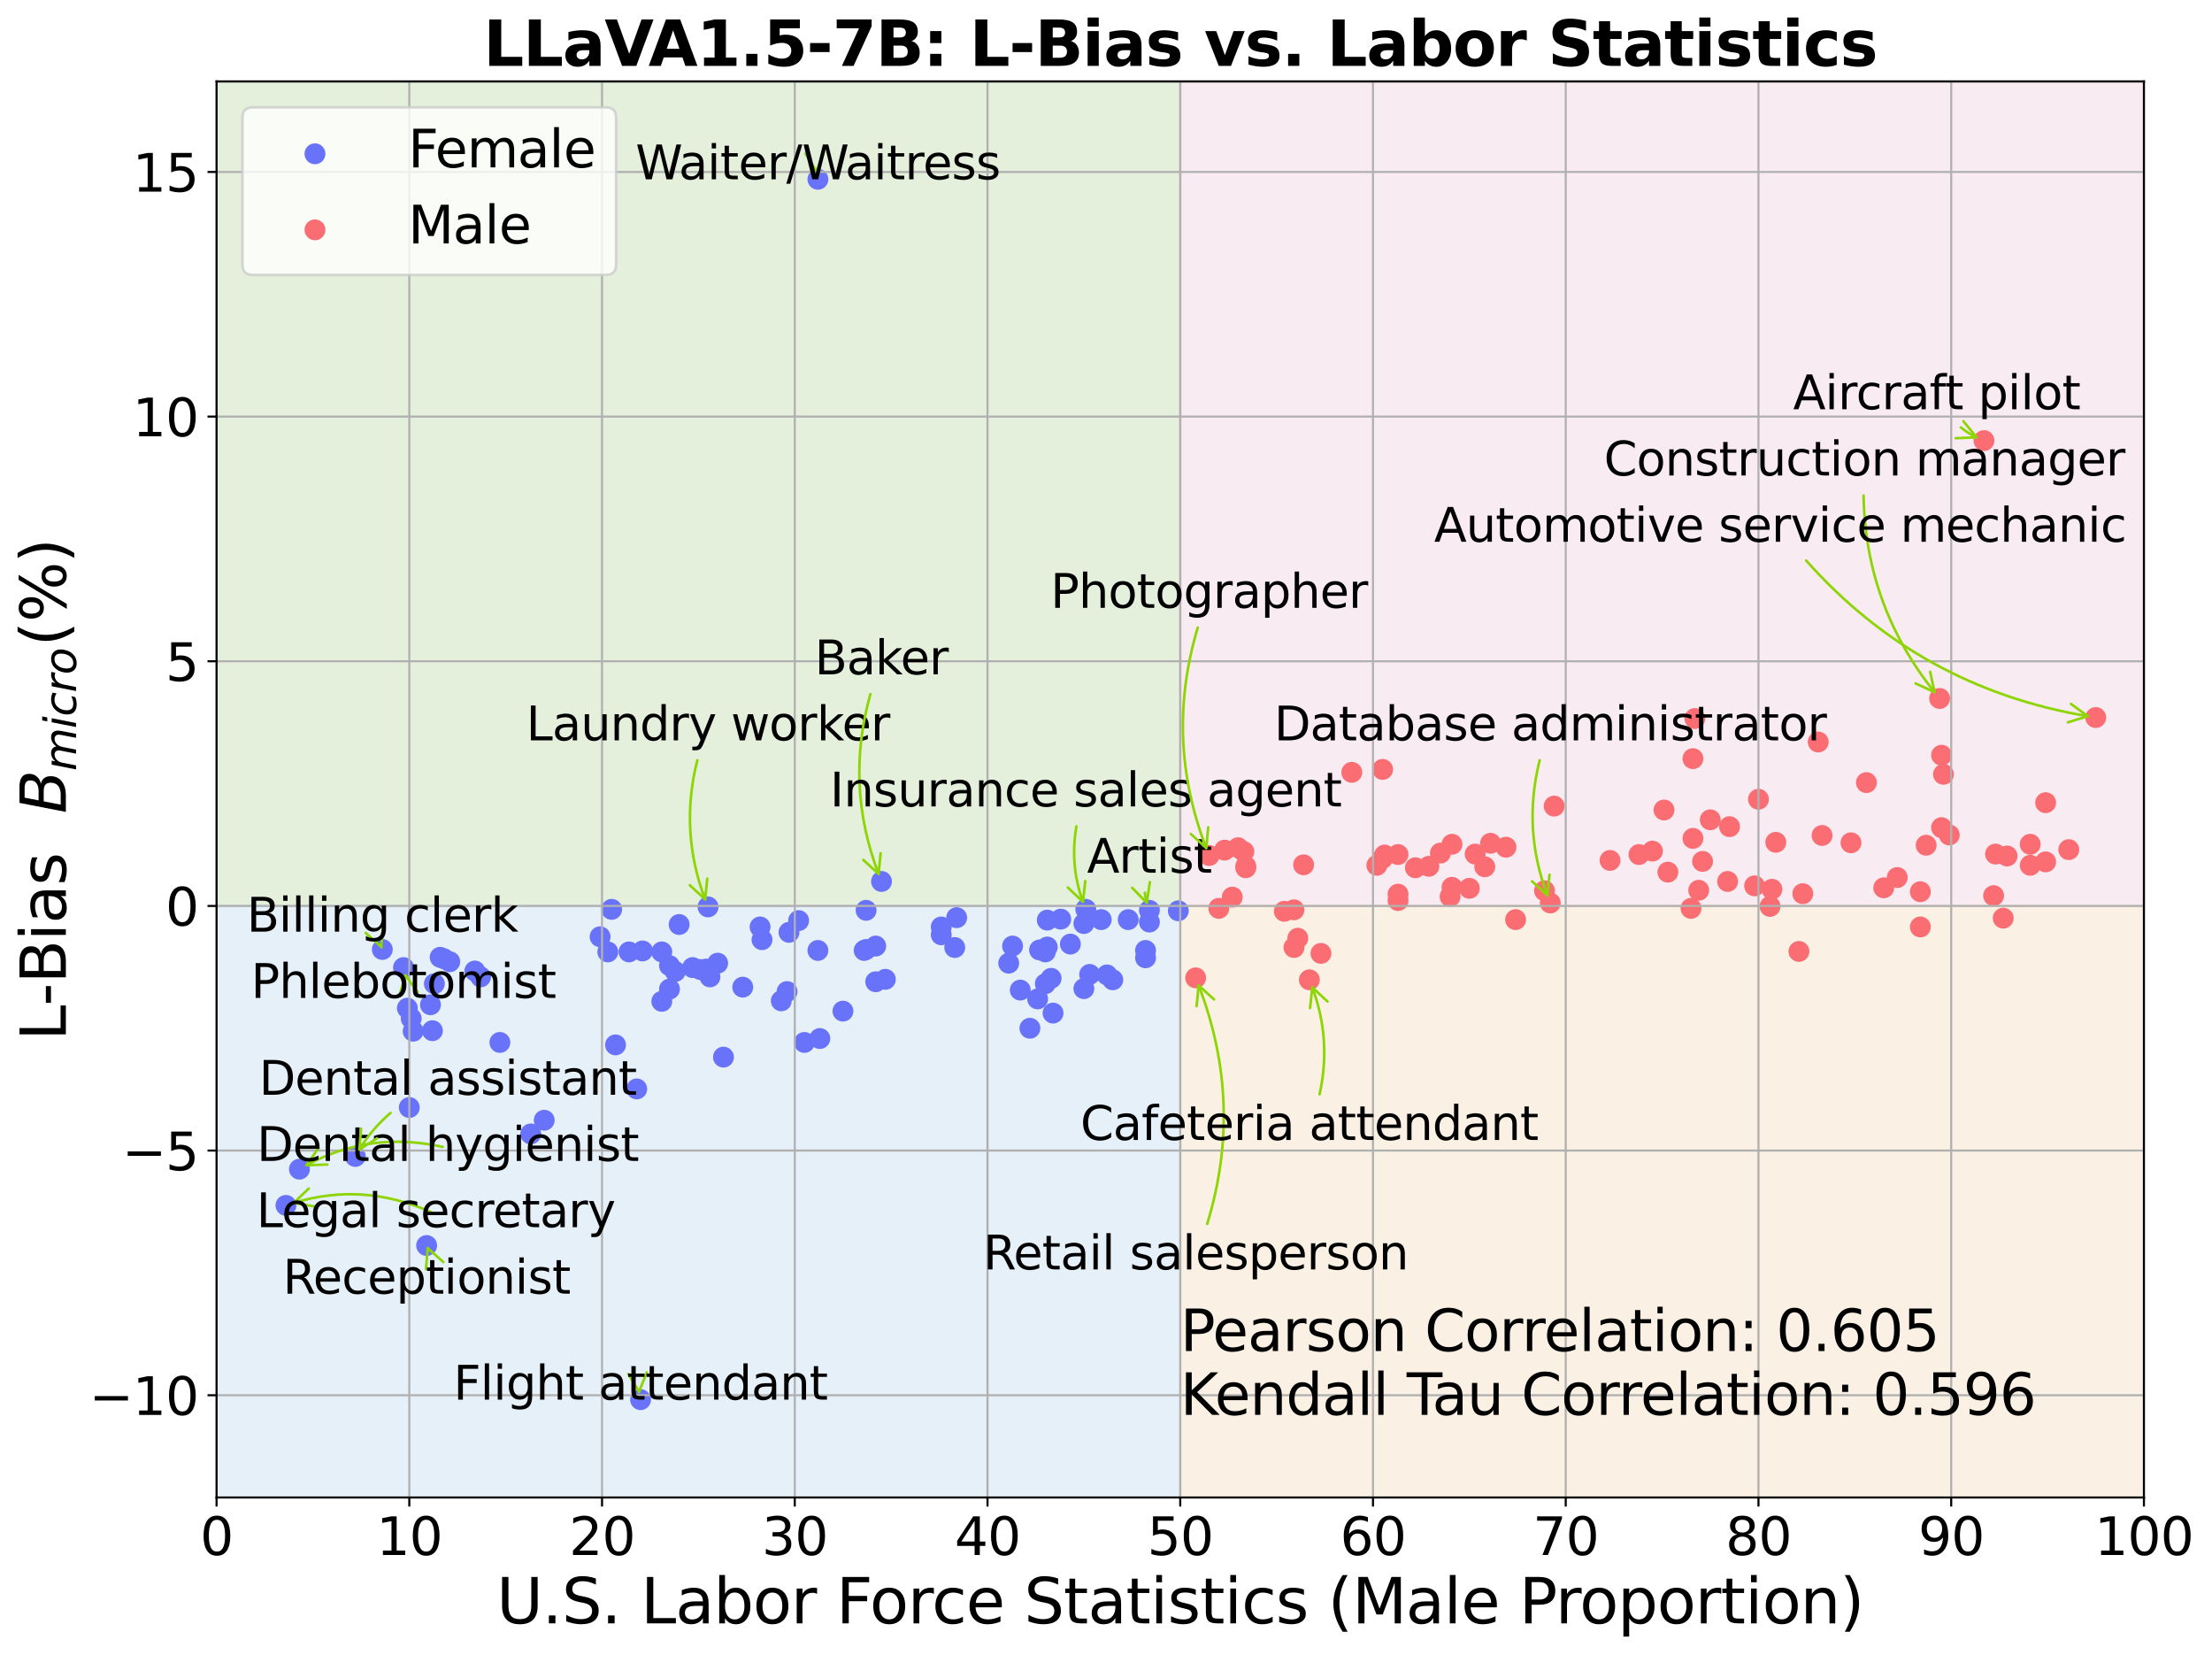 <?xml version="1.0" encoding="utf-8" standalone="no"?>
<!DOCTYPE svg PUBLIC "-//W3C//DTD SVG 1.1//EN"
  "http://www.w3.org/Graphics/SVG/1.1/DTD/svg11.dtd">
<svg xmlns:xlink="http://www.w3.org/1999/xlink" width="854.285pt" height="638.98pt" viewBox="0 0 854.285 638.98" xmlns="http://www.w3.org/2000/svg" version="1.1">
 <defs>
  <style type="text/css">*{stroke-linejoin: round; stroke-linecap: butt}</style>
 </defs>
 <g id="figure_1">
  <g id="patch_1">
   <path d="M 0 638.98 
L 854.285 638.98 
L 854.285 0 
L 0 0 
z
" style="fill: #ffffff"/>
  </g>
  <g id="axes_1">
   <g id="patch_2">
    <path d="M 83.637 578.196 
L 827.998 578.196 
L 827.998 31.436 
L 83.637 31.436 
z
" style="fill: #ffffff"/>
   </g>
   <g id="PolyCollection_1">
    <defs>
     <path id="m893ed2bf9e" d="M 83.637 -607.544 
L 83.637 -289.199 
L 455.817 -289.199 
L 455.817 -607.544 
L 455.817 -607.544 
L 83.637 -607.544 
z
" style="stroke: #cbe0bb; stroke-opacity: 0.5"/>
    </defs>
    <g clip-path="url(#p5186dc5cd4)">
     <use xlink:href="#m893ed2bf9e" x="0" y="638.98" style="fill: #cbe0bb; fill-opacity: 0.5; stroke: #cbe0bb; stroke-opacity: 0.5"/>
    </g>
   </g>
   <g id="PolyCollection_2">
    <defs>
     <path id="m9a45885bf7" d="M 455.817 -607.544 
L 455.817 -289.199 
L 827.998 -289.199 
L 827.998 -607.544 
L 827.998 -607.544 
L 455.817 -607.544 
z
" style="stroke: #f5d9e6; stroke-opacity: 0.5"/>
    </defs>
    <g clip-path="url(#p5186dc5cd4)">
     <use xlink:href="#m9a45885bf7" x="0" y="638.98" style="fill: #f5d9e6; fill-opacity: 0.5; stroke: #f5d9e6; stroke-opacity: 0.5"/>
    </g>
   </g>
   <g id="PolyCollection_3">
    <defs>
     <path id="m6fc4846d68" d="M 83.637 -289.199 
L 83.637 -60.784 
L 455.817 -60.784 
L 455.817 -289.199 
L 455.817 -289.199 
L 83.637 -289.199 
z
" style="stroke: #cee2f5; stroke-opacity: 0.5"/>
    </defs>
    <g clip-path="url(#p5186dc5cd4)">
     <use xlink:href="#m6fc4846d68" x="0" y="638.98" style="fill: #cee2f5; fill-opacity: 0.5; stroke: #cee2f5; stroke-opacity: 0.5"/>
    </g>
   </g>
   <g id="PolyCollection_4">
    <defs>
     <path id="mee0ccd90a4" d="M 455.817 -289.199 
L 455.817 -60.784 
L 827.998 -60.784 
L 827.998 -289.199 
L 827.998 -289.199 
L 455.817 -289.199 
z
" style="stroke: #f7e5ca; stroke-opacity: 0.5"/>
    </defs>
    <g clip-path="url(#p5186dc5cd4)">
     <use xlink:href="#mee0ccd90a4" x="0" y="638.98" style="fill: #f7e5ca; fill-opacity: 0.5; stroke: #f7e5ca; stroke-opacity: 0.5"/>
    </g>
   </g>
   <g id="PathCollection_1">
    <defs>
     <path id="m5085572038" d="M 0 3.536 
C 0.938 3.536 1.837 3.163 2.5 2.5 
C 3.163 1.837 3.536 0.938 3.536 0 
C 3.536 -0.938 3.163 -1.837 2.5 -2.5 
C 1.837 -3.163 0.938 -3.536 0 -3.536 
C -0.938 -3.536 -1.837 -3.163 -2.5 -2.5 
C -3.163 -1.837 -3.536 -0.938 -3.536 0 
C -3.536 0.938 -3.163 1.837 -2.5 2.5 
C -1.837 3.163 -0.938 3.536 0 3.536 
z
" style="stroke: #6973fa"/>
    </defs>
    <g clip-path="url(#p5186dc5cd4)">
     <use xlink:href="#m5085572038" x="110.434" y="465.406" style="fill: #6973fa; stroke: #6973fa"/>
     <use xlink:href="#m5085572038" x="115.644" y="451.425" style="fill: #6973fa; stroke: #6973fa"/>
     <use xlink:href="#m5085572038" x="137.231" y="446.513" style="fill: #6973fa; stroke: #6973fa"/>
     <use xlink:href="#m5085572038" x="147.652" y="366.596" style="fill: #6973fa; stroke: #6973fa"/>
     <use xlink:href="#m5085572038" x="155.84" y="373.586" style="fill: #6973fa; stroke: #6973fa"/>
     <use xlink:href="#m5085572038" x="157.329" y="389.267" style="fill: #6973fa; stroke: #6973fa"/>
     <use xlink:href="#m5085572038" x="158.073" y="427.62" style="fill: #6973fa; stroke: #6973fa"/>
     <use xlink:href="#m5085572038" x="158.817" y="393.235" style="fill: #6973fa; stroke: #6973fa"/>
     <use xlink:href="#m5085572038" x="159.562" y="398.147" style="fill: #6973fa; stroke: #6973fa"/>
     <use xlink:href="#m5085572038" x="164.772" y="480.898" style="fill: #6973fa; stroke: #6973fa"/>
     <use xlink:href="#m5085572038" x="166.261" y="387.945" style="fill: #6973fa; stroke: #6973fa"/>
     <use xlink:href="#m5085572038" x="167.005" y="397.958" style="fill: #6973fa; stroke: #6973fa"/>
     <use xlink:href="#m5085572038" x="167.75" y="379.821" style="fill: #6973fa; stroke: #6973fa"/>
     <use xlink:href="#m5085572038" x="169.983" y="369.619" style="fill: #6973fa; stroke: #6973fa"/>
     <use xlink:href="#m5085572038" x="171.471" y="370.186" style="fill: #6973fa; stroke: #6973fa"/>
     <use xlink:href="#m5085572038" x="173.705" y="371.319" style="fill: #6973fa; stroke: #6973fa"/>
     <use xlink:href="#m5085572038" x="183.381" y="374.909" style="fill: #6973fa; stroke: #6973fa"/>
     <use xlink:href="#m5085572038" x="185.614" y="377.176" style="fill: #6973fa; stroke: #6973fa"/>
     <use xlink:href="#m5085572038" x="193.058" y="402.492" style="fill: #6973fa; stroke: #6973fa"/>
     <use xlink:href="#m5085572038" x="204.968" y="437.822" style="fill: #6973fa; stroke: #6973fa"/>
     <use xlink:href="#m5085572038" x="210.178" y="432.532" style="fill: #6973fa; stroke: #6973fa"/>
     <use xlink:href="#m5085572038" x="231.765" y="361.684" style="fill: #6973fa; stroke: #6973fa"/>
     <use xlink:href="#m5085572038" x="234.742" y="367.541" style="fill: #6973fa; stroke: #6973fa"/>
     <use xlink:href="#m5085572038" x="236.231" y="351.104" style="fill: #6973fa; stroke: #6973fa"/>
     <use xlink:href="#m5085572038" x="237.72" y="403.437" style="fill: #6973fa; stroke: #6973fa"/>
     <use xlink:href="#m5085572038" x="242.93" y="367.541" style="fill: #6973fa; stroke: #6973fa"/>
     <use xlink:href="#m5085572038" x="245.908" y="420.441" style="fill: #6973fa; stroke: #6973fa"/>
     <use xlink:href="#m5085572038" x="247.396" y="540.41" style="fill: #6973fa; stroke: #6973fa"/>
     <use xlink:href="#m5085572038" x="248.141" y="367.163" style="fill: #6973fa; stroke: #6973fa"/>
     <use xlink:href="#m5085572038" x="255.584" y="386.622" style="fill: #6973fa; stroke: #6973fa"/>
     <use xlink:href="#m5085572038" x="255.584" y="367.541" style="fill: #6973fa; stroke: #6973fa"/>
     <use xlink:href="#m5085572038" x="258.562" y="381.899" style="fill: #6973fa; stroke: #6973fa"/>
     <use xlink:href="#m5085572038" x="258.562" y="372.831" style="fill: #6973fa; stroke: #6973fa"/>
     <use xlink:href="#m5085572038" x="260.795" y="375.098" style="fill: #6973fa; stroke: #6973fa"/>
     <use xlink:href="#m5085572038" x="262.284" y="356.961" style="fill: #6973fa; stroke: #6973fa"/>
     <use xlink:href="#m5085572038" x="267.494" y="373.586" style="fill: #6973fa; stroke: #6973fa"/>
     <use xlink:href="#m5085572038" x="270.471" y="374.342" style="fill: #6973fa; stroke: #6973fa"/>
     <use xlink:href="#m5085572038" x="272.705" y="374.153" style="fill: #6973fa; stroke: #6973fa"/>
     <use xlink:href="#m5085572038" x="273.449" y="350.159" style="fill: #6973fa; stroke: #6973fa"/>
     <use xlink:href="#m5085572038" x="274.193" y="377.176" style="fill: #6973fa; stroke: #6973fa"/>
     <use xlink:href="#m5085572038" x="277.171" y="371.886" style="fill: #6973fa; stroke: #6973fa"/>
     <use xlink:href="#m5085572038" x="279.404" y="408.16" style="fill: #6973fa; stroke: #6973fa"/>
     <use xlink:href="#m5085572038" x="286.847" y="381.143" style="fill: #6973fa; stroke: #6973fa"/>
     <use xlink:href="#m5085572038" x="293.547" y="357.905" style="fill: #6973fa; stroke: #6973fa"/>
     <use xlink:href="#m5085572038" x="294.291" y="362.817" style="fill: #6973fa; stroke: #6973fa"/>
     <use xlink:href="#m5085572038" x="301.735" y="386.433" style="fill: #6973fa; stroke: #6973fa"/>
     <use xlink:href="#m5085572038" x="303.968" y="382.844" style="fill: #6973fa; stroke: #6973fa"/>
     <use xlink:href="#m5085572038" x="304.712" y="359.983" style="fill: #6973fa; stroke: #6973fa"/>
     <use xlink:href="#m5085572038" x="308.434" y="355.449" style="fill: #6973fa; stroke: #6973fa"/>
     <use xlink:href="#m5085572038" x="310.667" y="402.492" style="fill: #6973fa; stroke: #6973fa"/>
     <use xlink:href="#m5085572038" x="315.878" y="366.974" style="fill: #6973fa; stroke: #6973fa"/>
     <use xlink:href="#m5085572038" x="315.878" y="69.222" style="fill: #6973fa; stroke: #6973fa"/>
     <use xlink:href="#m5085572038" x="316.622" y="400.981" style="fill: #6973fa; stroke: #6973fa"/>
     <use xlink:href="#m5085572038" x="325.554" y="390.401" style="fill: #6973fa; stroke: #6973fa"/>
     <use xlink:href="#m5085572038" x="333.742" y="366.974" style="fill: #6973fa; stroke: #6973fa"/>
     <use xlink:href="#m5085572038" x="334.487" y="366.596" style="fill: #6973fa; stroke: #6973fa"/>
     <use xlink:href="#m5085572038" x="334.487" y="351.482" style="fill: #6973fa; stroke: #6973fa"/>
     <use xlink:href="#m5085572038" x="338.208" y="379.065" style="fill: #6973fa; stroke: #6973fa"/>
     <use xlink:href="#m5085572038" x="338.208" y="365.273" style="fill: #6973fa; stroke: #6973fa"/>
     <use xlink:href="#m5085572038" x="340.441" y="340.335" style="fill: #6973fa; stroke: #6973fa"/>
     <use xlink:href="#m5085572038" x="341.93" y="378.121" style="fill: #6973fa; stroke: #6973fa"/>
     <use xlink:href="#m5085572038" x="363.517" y="360.928" style="fill: #6973fa; stroke: #6973fa"/>
     <use xlink:href="#m5085572038" x="363.517" y="357.905" style="fill: #6973fa; stroke: #6973fa"/>
     <use xlink:href="#m5085572038" x="368.727" y="365.84" style="fill: #6973fa; stroke: #6973fa"/>
     <use xlink:href="#m5085572038" x="369.471" y="354.316" style="fill: #6973fa; stroke: #6973fa"/>
     <use xlink:href="#m5085572038" x="389.569" y="371.886" style="fill: #6973fa; stroke: #6973fa"/>
     <use xlink:href="#m5085572038" x="391.058" y="365.273" style="fill: #6973fa; stroke: #6973fa"/>
     <use xlink:href="#m5085572038" x="394.035" y="382.277" style="fill: #6973fa; stroke: #6973fa"/>
     <use xlink:href="#m5085572038" x="397.757" y="397.014" style="fill: #6973fa; stroke: #6973fa"/>
     <use xlink:href="#m5085572038" x="400.735" y="385.678" style="fill: #6973fa; stroke: #6973fa"/>
     <use xlink:href="#m5085572038" x="401.479" y="366.785" style="fill: #6973fa; stroke: #6973fa"/>
     <use xlink:href="#m5085572038" x="403.712" y="379.821" style="fill: #6973fa; stroke: #6973fa"/>
     <use xlink:href="#m5085572038" x="403.712" y="367.541" style="fill: #6973fa; stroke: #6973fa"/>
     <use xlink:href="#m5085572038" x="404.456" y="365.651" style="fill: #6973fa; stroke: #6973fa"/>
     <use xlink:href="#m5085572038" x="404.456" y="355.26" style="fill: #6973fa; stroke: #6973fa"/>
     <use xlink:href="#m5085572038" x="405.945" y="377.743" style="fill: #6973fa; stroke: #6973fa"/>
     <use xlink:href="#m5085572038" x="406.69" y="391.157" style="fill: #6973fa; stroke: #6973fa"/>
     <use xlink:href="#m5085572038" x="409.667" y="354.882" style="fill: #6973fa; stroke: #6973fa"/>
     <use xlink:href="#m5085572038" x="413.389" y="364.518" style="fill: #6973fa; stroke: #6973fa"/>
     <use xlink:href="#m5085572038" x="418.599" y="381.71" style="fill: #6973fa; stroke: #6973fa"/>
     <use xlink:href="#m5085572038" x="418.599" y="356.583" style="fill: #6973fa; stroke: #6973fa"/>
     <use xlink:href="#m5085572038" x="419.344" y="351.104" style="fill: #6973fa; stroke: #6973fa"/>
     <use xlink:href="#m5085572038" x="420.832" y="376.231" style="fill: #6973fa; stroke: #6973fa"/>
     <use xlink:href="#m5085572038" x="425.299" y="355.071" style="fill: #6973fa; stroke: #6973fa"/>
     <use xlink:href="#m5085572038" x="427.532" y="376.42" style="fill: #6973fa; stroke: #6973fa"/>
     <use xlink:href="#m5085572038" x="429.765" y="378.31" style="fill: #6973fa; stroke: #6973fa"/>
     <use xlink:href="#m5085572038" x="435.72" y="355.071" style="fill: #6973fa; stroke: #6973fa"/>
     <use xlink:href="#m5085572038" x="442.419" y="369.808" style="fill: #6973fa; stroke: #6973fa"/>
     <use xlink:href="#m5085572038" x="442.419" y="366.974" style="fill: #6973fa; stroke: #6973fa"/>
     <use xlink:href="#m5085572038" x="443.908" y="356.016" style="fill: #6973fa; stroke: #6973fa"/>
     <use xlink:href="#m5085572038" x="443.908" y="351.482" style="fill: #6973fa; stroke: #6973fa"/>
     <use xlink:href="#m5085572038" x="455.073" y="351.671" style="fill: #6973fa; stroke: #6973fa"/>
    </g>
   </g>
   <g id="PathCollection_2">
    <defs>
     <path id="m5aa31f06ec" d="M 0 3.536 
C 0.938 3.536 1.837 3.163 2.5 2.5 
C 3.163 1.837 3.536 0.938 3.536 0 
C 3.536 -0.938 3.163 -1.837 2.5 -2.5 
C 1.837 -3.163 0.938 -3.536 0 -3.536 
C -0.938 -3.536 -1.837 -3.163 -2.5 -2.5 
C -3.163 -1.837 -3.536 -0.938 -3.536 0 
C -3.536 0.938 -3.163 1.837 -2.5 2.5 
C -1.837 3.163 -0.938 3.536 0 3.536 
z
" style="stroke: #fa6e73"/>
    </defs>
    <g clip-path="url(#p5186dc5cd4)">
     <use xlink:href="#m5aa31f06ec" x="461.772" y="377.554" style="fill: #fa6e73; stroke: #fa6e73"/>
     <use xlink:href="#m5aa31f06ec" x="466.983" y="330.322" style="fill: #fa6e73; stroke: #fa6e73"/>
     <use xlink:href="#m5aa31f06ec" x="470.705" y="350.726" style="fill: #fa6e73; stroke: #fa6e73"/>
     <use xlink:href="#m5aa31f06ec" x="472.938" y="328.243" style="fill: #fa6e73; stroke: #fa6e73"/>
     <use xlink:href="#m5aa31f06ec" x="475.915" y="346.381" style="fill: #fa6e73; stroke: #fa6e73"/>
     <use xlink:href="#m5aa31f06ec" x="478.148" y="327.299" style="fill: #fa6e73; stroke: #fa6e73"/>
     <use xlink:href="#m5aa31f06ec" x="480.381" y="328.81" style="fill: #fa6e73; stroke: #fa6e73"/>
     <use xlink:href="#m5aa31f06ec" x="481.126" y="335.045" style="fill: #fa6e73; stroke: #fa6e73"/>
     <use xlink:href="#m5aa31f06ec" x="481.126" y="334.478" style="fill: #fa6e73; stroke: #fa6e73"/>
     <use xlink:href="#m5aa31f06ec" x="496.013" y="351.86" style="fill: #fa6e73; stroke: #fa6e73"/>
     <use xlink:href="#m5aa31f06ec" x="499.735" y="365.84" style="fill: #fa6e73; stroke: #fa6e73"/>
     <use xlink:href="#m5aa31f06ec" x="499.735" y="351.293" style="fill: #fa6e73; stroke: #fa6e73"/>
     <use xlink:href="#m5aa31f06ec" x="501.223" y="362.251" style="fill: #fa6e73; stroke: #fa6e73"/>
     <use xlink:href="#m5aa31f06ec" x="503.456" y="333.911" style="fill: #fa6e73; stroke: #fa6e73"/>
     <use xlink:href="#m5aa31f06ec" x="505.69" y="378.31" style="fill: #fa6e73; stroke: #fa6e73"/>
     <use xlink:href="#m5aa31f06ec" x="510.156" y="368.107" style="fill: #fa6e73; stroke: #fa6e73"/>
     <use xlink:href="#m5aa31f06ec" x="522.066" y="298.204" style="fill: #fa6e73; stroke: #fa6e73"/>
     <use xlink:href="#m5aa31f06ec" x="531.742" y="334.1" style="fill: #fa6e73; stroke: #fa6e73"/>
     <use xlink:href="#m5aa31f06ec" x="533.975" y="331.455" style="fill: #fa6e73; stroke: #fa6e73"/>
     <use xlink:href="#m5aa31f06ec" x="533.975" y="297.07" style="fill: #fa6e73; stroke: #fa6e73"/>
     <use xlink:href="#m5aa31f06ec" x="534.72" y="330.133" style="fill: #fa6e73; stroke: #fa6e73"/>
     <use xlink:href="#m5aa31f06ec" x="539.93" y="347.703" style="fill: #fa6e73; stroke: #fa6e73"/>
     <use xlink:href="#m5aa31f06ec" x="539.93" y="345.247" style="fill: #fa6e73; stroke: #fa6e73"/>
     <use xlink:href="#m5aa31f06ec" x="539.93" y="329.944" style="fill: #fa6e73; stroke: #fa6e73"/>
     <use xlink:href="#m5aa31f06ec" x="546.629" y="335.045" style="fill: #fa6e73; stroke: #fa6e73"/>
     <use xlink:href="#m5aa31f06ec" x="551.84" y="334.478" style="fill: #fa6e73; stroke: #fa6e73"/>
     <use xlink:href="#m5aa31f06ec" x="556.306" y="329.377" style="fill: #fa6e73; stroke: #fa6e73"/>
     <use xlink:href="#m5aa31f06ec" x="560.028" y="346.192" style="fill: #fa6e73; stroke: #fa6e73"/>
     <use xlink:href="#m5aa31f06ec" x="560.772" y="342.602" style="fill: #fa6e73; stroke: #fa6e73"/>
     <use xlink:href="#m5aa31f06ec" x="560.772" y="325.976" style="fill: #fa6e73; stroke: #fa6e73"/>
     <use xlink:href="#m5aa31f06ec" x="567.472" y="342.98" style="fill: #fa6e73; stroke: #fa6e73"/>
     <use xlink:href="#m5aa31f06ec" x="569.705" y="329.755" style="fill: #fa6e73; stroke: #fa6e73"/>
     <use xlink:href="#m5aa31f06ec" x="573.426" y="334.667" style="fill: #fa6e73; stroke: #fa6e73"/>
     <use xlink:href="#m5aa31f06ec" x="575.659" y="325.598" style="fill: #fa6e73; stroke: #fa6e73"/>
     <use xlink:href="#m5aa31f06ec" x="581.614" y="327.11" style="fill: #fa6e73; stroke: #fa6e73"/>
     <use xlink:href="#m5aa31f06ec" x="585.336" y="355.071" style="fill: #fa6e73; stroke: #fa6e73"/>
     <use xlink:href="#m5aa31f06ec" x="596.502" y="343.925" style="fill: #fa6e73; stroke: #fa6e73"/>
     <use xlink:href="#m5aa31f06ec" x="598.735" y="348.648" style="fill: #fa6e73; stroke: #fa6e73"/>
     <use xlink:href="#m5aa31f06ec" x="600.223" y="311.24" style="fill: #fa6e73; stroke: #fa6e73"/>
     <use xlink:href="#m5aa31f06ec" x="621.81" y="332.211" style="fill: #fa6e73; stroke: #fa6e73"/>
     <use xlink:href="#m5aa31f06ec" x="632.975" y="329.944" style="fill: #fa6e73; stroke: #fa6e73"/>
     <use xlink:href="#m5aa31f06ec" x="638.186" y="328.621" style="fill: #fa6e73; stroke: #fa6e73"/>
     <use xlink:href="#m5aa31f06ec" x="642.652" y="312.751" style="fill: #fa6e73; stroke: #fa6e73"/>
     <use xlink:href="#m5aa31f06ec" x="644.141" y="336.745" style="fill: #fa6e73; stroke: #fa6e73"/>
     <use xlink:href="#m5aa31f06ec" x="653.073" y="350.726" style="fill: #fa6e73; stroke: #fa6e73"/>
     <use xlink:href="#m5aa31f06ec" x="653.817" y="323.709" style="fill: #fa6e73; stroke: #fa6e73"/>
     <use xlink:href="#m5aa31f06ec" x="653.817" y="292.914" style="fill: #fa6e73; stroke: #fa6e73"/>
     <use xlink:href="#m5aa31f06ec" x="654.562" y="277.422" style="fill: #fa6e73; stroke: #fa6e73"/>
     <use xlink:href="#m5aa31f06ec" x="656.05" y="343.736" style="fill: #fa6e73; stroke: #fa6e73"/>
     <use xlink:href="#m5aa31f06ec" x="657.539" y="332.589" style="fill: #fa6e73; stroke: #fa6e73"/>
     <use xlink:href="#m5aa31f06ec" x="660.517" y="316.53" style="fill: #fa6e73; stroke: #fa6e73"/>
     <use xlink:href="#m5aa31f06ec" x="667.216" y="340.335" style="fill: #fa6e73; stroke: #fa6e73"/>
     <use xlink:href="#m5aa31f06ec" x="667.96" y="319.175" style="fill: #fa6e73; stroke: #fa6e73"/>
     <use xlink:href="#m5aa31f06ec" x="677.637" y="342.035" style="fill: #fa6e73; stroke: #fa6e73"/>
     <use xlink:href="#m5aa31f06ec" x="679.126" y="308.595" style="fill: #fa6e73; stroke: #fa6e73"/>
     <use xlink:href="#m5aa31f06ec" x="683.592" y="349.97" style="fill: #fa6e73; stroke: #fa6e73"/>
     <use xlink:href="#m5aa31f06ec" x="684.336" y="343.358" style="fill: #fa6e73; stroke: #fa6e73"/>
     <use xlink:href="#m5aa31f06ec" x="685.825" y="325.221" style="fill: #fa6e73; stroke: #fa6e73"/>
     <use xlink:href="#m5aa31f06ec" x="694.757" y="367.352" style="fill: #fa6e73; stroke: #fa6e73"/>
     <use xlink:href="#m5aa31f06ec" x="696.246" y="345.058" style="fill: #fa6e73; stroke: #fa6e73"/>
     <use xlink:href="#m5aa31f06ec" x="702.201" y="286.49" style="fill: #fa6e73; stroke: #fa6e73"/>
     <use xlink:href="#m5aa31f06ec" x="703.69" y="322.576" style="fill: #fa6e73; stroke: #fa6e73"/>
     <use xlink:href="#m5aa31f06ec" x="714.855" y="325.409" style="fill: #fa6e73; stroke: #fa6e73"/>
     <use xlink:href="#m5aa31f06ec" x="720.81" y="302.171" style="fill: #fa6e73; stroke: #fa6e73"/>
     <use xlink:href="#m5aa31f06ec" x="727.509" y="342.791" style="fill: #fa6e73; stroke: #fa6e73"/>
     <use xlink:href="#m5aa31f06ec" x="732.72" y="338.823" style="fill: #fa6e73; stroke: #fa6e73"/>
     <use xlink:href="#m5aa31f06ec" x="741.652" y="357.905" style="fill: #fa6e73; stroke: #fa6e73"/>
     <use xlink:href="#m5aa31f06ec" x="741.652" y="344.302" style="fill: #fa6e73; stroke: #fa6e73"/>
     <use xlink:href="#m5aa31f06ec" x="743.885" y="326.354" style="fill: #fa6e73; stroke: #fa6e73"/>
     <use xlink:href="#m5aa31f06ec" x="749.096" y="269.675" style="fill: #fa6e73; stroke: #fa6e73"/>
     <use xlink:href="#m5aa31f06ec" x="749.84" y="319.553" style="fill: #fa6e73; stroke: #fa6e73"/>
     <use xlink:href="#m5aa31f06ec" x="749.84" y="291.591" style="fill: #fa6e73; stroke: #fa6e73"/>
     <use xlink:href="#m5aa31f06ec" x="750.584" y="298.959" style="fill: #fa6e73; stroke: #fa6e73"/>
     <use xlink:href="#m5aa31f06ec" x="752.817" y="322.387" style="fill: #fa6e73; stroke: #fa6e73"/>
     <use xlink:href="#m5aa31f06ec" x="766.216" y="170.11" style="fill: #fa6e73; stroke: #fa6e73"/>
     <use xlink:href="#m5aa31f06ec" x="769.938" y="345.814" style="fill: #fa6e73; stroke: #fa6e73"/>
     <use xlink:href="#m5aa31f06ec" x="770.682" y="329.755" style="fill: #fa6e73; stroke: #fa6e73"/>
     <use xlink:href="#m5aa31f06ec" x="773.66" y="354.505" style="fill: #fa6e73; stroke: #fa6e73"/>
     <use xlink:href="#m5aa31f06ec" x="775.148" y="330.511" style="fill: #fa6e73; stroke: #fa6e73"/>
     <use xlink:href="#m5aa31f06ec" x="784.081" y="334.1" style="fill: #fa6e73; stroke: #fa6e73"/>
     <use xlink:href="#m5aa31f06ec" x="784.081" y="325.976" style="fill: #fa6e73; stroke: #fa6e73"/>
     <use xlink:href="#m5aa31f06ec" x="790.035" y="332.778" style="fill: #fa6e73; stroke: #fa6e73"/>
     <use xlink:href="#m5aa31f06ec" x="790.035" y="309.917" style="fill: #fa6e73; stroke: #fa6e73"/>
     <use xlink:href="#m5aa31f06ec" x="798.968" y="328.054" style="fill: #fa6e73; stroke: #fa6e73"/>
     <use xlink:href="#m5aa31f06ec" x="809.389" y="277.044" style="fill: #fa6e73; stroke: #fa6e73"/>
    </g>
   </g>
   <g id="matplotlib.axis_1">
    <g id="xtick_1">
     <g id="line2d_1">
      <path d="M 83.637 578.196 
L 83.637 31.436 
" clip-path="url(#p5186dc5cd4)" style="fill: none; stroke: #b0b0b0; stroke-width: 0.8; stroke-linecap: square"/>
     </g>
     <g id="line2d_2">
      <defs>
       <path id="m5a899cc28d" d="M 0 0 
L 0 3.5 
" style="stroke: #000000; stroke-width: 0.8"/>
      </defs>
      <g>
       <use xlink:href="#m5a899cc28d" x="83.637" y="578.196" style="stroke: #000000; stroke-width: 0.8"/>
      </g>
     </g>
     <g id="text_1">
      <!-- 0 -->
      <g transform="translate(77.274 600.393) scale(0.2 -0.2)">
       <defs>
        <path id="DejaVuSans-30" d="M 2034 4250 
Q 1547 4250 1301 3770 
Q 1056 3291 1056 2328 
Q 1056 1369 1301 889 
Q 1547 409 2034 409 
Q 2525 409 2770 889 
Q 3016 1369 3016 2328 
Q 3016 3291 2770 3770 
Q 2525 4250 2034 4250 
z
M 2034 4750 
Q 2819 4750 3233 4129 
Q 3647 3509 3647 2328 
Q 3647 1150 3233 529 
Q 2819 -91 2034 -91 
Q 1250 -91 836 529 
Q 422 1150 422 2328 
Q 422 3509 836 4129 
Q 1250 4750 2034 4750 
z
" transform="scale(0.016)"/>
       </defs>
       <use xlink:href="#DejaVuSans-30"/>
      </g>
     </g>
    </g>
    <g id="xtick_2">
     <g id="line2d_3">
      <path d="M 158.073 578.196 
L 158.073 31.436 
" clip-path="url(#p5186dc5cd4)" style="fill: none; stroke: #b0b0b0; stroke-width: 0.8; stroke-linecap: square"/>
     </g>
     <g id="line2d_4">
      <g>
       <use xlink:href="#m5a899cc28d" x="158.073" y="578.196" style="stroke: #000000; stroke-width: 0.8"/>
      </g>
     </g>
     <g id="text_2">
      <!-- 10 -->
      <g transform="translate(145.348 600.393) scale(0.2 -0.2)">
       <defs>
        <path id="DejaVuSans-31" d="M 794 531 
L 1825 531 
L 1825 4091 
L 703 3866 
L 703 4441 
L 1819 4666 
L 2450 4666 
L 2450 531 
L 3481 531 
L 3481 0 
L 794 0 
L 794 531 
z
" transform="scale(0.016)"/>
       </defs>
       <use xlink:href="#DejaVuSans-31"/>
       <use xlink:href="#DejaVuSans-30" x="63.623"/>
      </g>
     </g>
    </g>
    <g id="xtick_3">
     <g id="line2d_5">
      <path d="M 232.509 578.196 
L 232.509 31.436 
" clip-path="url(#p5186dc5cd4)" style="fill: none; stroke: #b0b0b0; stroke-width: 0.8; stroke-linecap: square"/>
     </g>
     <g id="line2d_6">
      <g>
       <use xlink:href="#m5a899cc28d" x="232.509" y="578.196" style="stroke: #000000; stroke-width: 0.8"/>
      </g>
     </g>
     <g id="text_3">
      <!-- 20 -->
      <g transform="translate(219.784 600.393) scale(0.2 -0.2)">
       <defs>
        <path id="DejaVuSans-32" d="M 1228 531 
L 3431 531 
L 3431 0 
L 469 0 
L 469 531 
Q 828 903 1448 1529 
Q 2069 2156 2228 2338 
Q 2531 2678 2651 2914 
Q 2772 3150 2772 3378 
Q 2772 3750 2511 3984 
Q 2250 4219 1831 4219 
Q 1534 4219 1204 4116 
Q 875 4013 500 3803 
L 500 4441 
Q 881 4594 1212 4672 
Q 1544 4750 1819 4750 
Q 2544 4750 2975 4387 
Q 3406 4025 3406 3419 
Q 3406 3131 3298 2873 
Q 3191 2616 2906 2266 
Q 2828 2175 2409 1742 
Q 1991 1309 1228 531 
z
" transform="scale(0.016)"/>
       </defs>
       <use xlink:href="#DejaVuSans-32"/>
       <use xlink:href="#DejaVuSans-30" x="63.623"/>
      </g>
     </g>
    </g>
    <g id="xtick_4">
     <g id="line2d_7">
      <path d="M 306.945 578.196 
L 306.945 31.436 
" clip-path="url(#p5186dc5cd4)" style="fill: none; stroke: #b0b0b0; stroke-width: 0.8; stroke-linecap: square"/>
     </g>
     <g id="line2d_8">
      <g>
       <use xlink:href="#m5a899cc28d" x="306.945" y="578.196" style="stroke: #000000; stroke-width: 0.8"/>
      </g>
     </g>
     <g id="text_4">
      <!-- 30 -->
      <g transform="translate(294.22 600.393) scale(0.2 -0.2)">
       <defs>
        <path id="DejaVuSans-33" d="M 2597 2516 
Q 3050 2419 3304 2112 
Q 3559 1806 3559 1356 
Q 3559 666 3084 287 
Q 2609 -91 1734 -91 
Q 1441 -91 1130 -33 
Q 819 25 488 141 
L 488 750 
Q 750 597 1062 519 
Q 1375 441 1716 441 
Q 2309 441 2620 675 
Q 2931 909 2931 1356 
Q 2931 1769 2642 2001 
Q 2353 2234 1838 2234 
L 1294 2234 
L 1294 2753 
L 1863 2753 
Q 2328 2753 2575 2939 
Q 2822 3125 2822 3475 
Q 2822 3834 2567 4026 
Q 2313 4219 1838 4219 
Q 1578 4219 1281 4162 
Q 984 4106 628 3988 
L 628 4550 
Q 988 4650 1302 4700 
Q 1616 4750 1894 4750 
Q 2613 4750 3031 4423 
Q 3450 4097 3450 3541 
Q 3450 3153 3228 2886 
Q 3006 2619 2597 2516 
z
" transform="scale(0.016)"/>
       </defs>
       <use xlink:href="#DejaVuSans-33"/>
       <use xlink:href="#DejaVuSans-30" x="63.623"/>
      </g>
     </g>
    </g>
    <g id="xtick_5">
     <g id="line2d_9">
      <path d="M 381.381 578.196 
L 381.381 31.436 
" clip-path="url(#p5186dc5cd4)" style="fill: none; stroke: #b0b0b0; stroke-width: 0.8; stroke-linecap: square"/>
     </g>
     <g id="line2d_10">
      <g>
       <use xlink:href="#m5a899cc28d" x="381.381" y="578.196" style="stroke: #000000; stroke-width: 0.8"/>
      </g>
     </g>
     <g id="text_5">
      <!-- 40 -->
      <g transform="translate(368.656 600.393) scale(0.2 -0.2)">
       <defs>
        <path id="DejaVuSans-34" d="M 2419 4116 
L 825 1625 
L 2419 1625 
L 2419 4116 
z
M 2253 4666 
L 3047 4666 
L 3047 1625 
L 3713 1625 
L 3713 1100 
L 3047 1100 
L 3047 0 
L 2419 0 
L 2419 1100 
L 313 1100 
L 313 1709 
L 2253 4666 
z
" transform="scale(0.016)"/>
       </defs>
       <use xlink:href="#DejaVuSans-34"/>
       <use xlink:href="#DejaVuSans-30" x="63.623"/>
      </g>
     </g>
    </g>
    <g id="xtick_6">
     <g id="line2d_11">
      <path d="M 455.817 578.196 
L 455.817 31.436 
" clip-path="url(#p5186dc5cd4)" style="fill: none; stroke: #b0b0b0; stroke-width: 0.8; stroke-linecap: square"/>
     </g>
     <g id="line2d_12">
      <g>
       <use xlink:href="#m5a899cc28d" x="455.817" y="578.196" style="stroke: #000000; stroke-width: 0.8"/>
      </g>
     </g>
     <g id="text_6">
      <!-- 50 -->
      <g transform="translate(443.092 600.393) scale(0.2 -0.2)">
       <defs>
        <path id="DejaVuSans-35" d="M 691 4666 
L 3169 4666 
L 3169 4134 
L 1269 4134 
L 1269 2991 
Q 1406 3038 1543 3061 
Q 1681 3084 1819 3084 
Q 2600 3084 3056 2656 
Q 3513 2228 3513 1497 
Q 3513 744 3044 326 
Q 2575 -91 1722 -91 
Q 1428 -91 1123 -41 
Q 819 9 494 109 
L 494 744 
Q 775 591 1075 516 
Q 1375 441 1709 441 
Q 2250 441 2565 725 
Q 2881 1009 2881 1497 
Q 2881 1984 2565 2268 
Q 2250 2553 1709 2553 
Q 1456 2553 1204 2497 
Q 953 2441 691 2322 
L 691 4666 
z
" transform="scale(0.016)"/>
       </defs>
       <use xlink:href="#DejaVuSans-35"/>
       <use xlink:href="#DejaVuSans-30" x="63.623"/>
      </g>
     </g>
    </g>
    <g id="xtick_7">
     <g id="line2d_13">
      <path d="M 530.253 578.196 
L 530.253 31.436 
" clip-path="url(#p5186dc5cd4)" style="fill: none; stroke: #b0b0b0; stroke-width: 0.8; stroke-linecap: square"/>
     </g>
     <g id="line2d_14">
      <g>
       <use xlink:href="#m5a899cc28d" x="530.253" y="578.196" style="stroke: #000000; stroke-width: 0.8"/>
      </g>
     </g>
     <g id="text_7">
      <!-- 60 -->
      <g transform="translate(517.528 600.393) scale(0.2 -0.2)">
       <defs>
        <path id="DejaVuSans-36" d="M 2113 2584 
Q 1688 2584 1439 2293 
Q 1191 2003 1191 1497 
Q 1191 994 1439 701 
Q 1688 409 2113 409 
Q 2538 409 2786 701 
Q 3034 994 3034 1497 
Q 3034 2003 2786 2293 
Q 2538 2584 2113 2584 
z
M 3366 4563 
L 3366 3988 
Q 3128 4100 2886 4159 
Q 2644 4219 2406 4219 
Q 1781 4219 1451 3797 
Q 1122 3375 1075 2522 
Q 1259 2794 1537 2939 
Q 1816 3084 2150 3084 
Q 2853 3084 3261 2657 
Q 3669 2231 3669 1497 
Q 3669 778 3244 343 
Q 2819 -91 2113 -91 
Q 1303 -91 875 529 
Q 447 1150 447 2328 
Q 447 3434 972 4092 
Q 1497 4750 2381 4750 
Q 2619 4750 2861 4703 
Q 3103 4656 3366 4563 
z
" transform="scale(0.016)"/>
       </defs>
       <use xlink:href="#DejaVuSans-36"/>
       <use xlink:href="#DejaVuSans-30" x="63.623"/>
      </g>
     </g>
    </g>
    <g id="xtick_8">
     <g id="line2d_15">
      <path d="M 604.69 578.196 
L 604.69 31.436 
" clip-path="url(#p5186dc5cd4)" style="fill: none; stroke: #b0b0b0; stroke-width: 0.8; stroke-linecap: square"/>
     </g>
     <g id="line2d_16">
      <g>
       <use xlink:href="#m5a899cc28d" x="604.69" y="578.196" style="stroke: #000000; stroke-width: 0.8"/>
      </g>
     </g>
     <g id="text_8">
      <!-- 70 -->
      <g transform="translate(591.965 600.393) scale(0.2 -0.2)">
       <defs>
        <path id="DejaVuSans-37" d="M 525 4666 
L 3525 4666 
L 3525 4397 
L 1831 0 
L 1172 0 
L 2766 4134 
L 525 4134 
L 525 4666 
z
" transform="scale(0.016)"/>
       </defs>
       <use xlink:href="#DejaVuSans-37"/>
       <use xlink:href="#DejaVuSans-30" x="63.623"/>
      </g>
     </g>
    </g>
    <g id="xtick_9">
     <g id="line2d_17">
      <path d="M 679.126 578.196 
L 679.126 31.436 
" clip-path="url(#p5186dc5cd4)" style="fill: none; stroke: #b0b0b0; stroke-width: 0.8; stroke-linecap: square"/>
     </g>
     <g id="line2d_18">
      <g>
       <use xlink:href="#m5a899cc28d" x="679.126" y="578.196" style="stroke: #000000; stroke-width: 0.8"/>
      </g>
     </g>
     <g id="text_9">
      <!-- 80 -->
      <g transform="translate(666.401 600.393) scale(0.2 -0.2)">
       <defs>
        <path id="DejaVuSans-38" d="M 2034 2216 
Q 1584 2216 1326 1975 
Q 1069 1734 1069 1313 
Q 1069 891 1326 650 
Q 1584 409 2034 409 
Q 2484 409 2743 651 
Q 3003 894 3003 1313 
Q 3003 1734 2745 1975 
Q 2488 2216 2034 2216 
z
M 1403 2484 
Q 997 2584 770 2862 
Q 544 3141 544 3541 
Q 544 4100 942 4425 
Q 1341 4750 2034 4750 
Q 2731 4750 3128 4425 
Q 3525 4100 3525 3541 
Q 3525 3141 3298 2862 
Q 3072 2584 2669 2484 
Q 3125 2378 3379 2068 
Q 3634 1759 3634 1313 
Q 3634 634 3220 271 
Q 2806 -91 2034 -91 
Q 1263 -91 848 271 
Q 434 634 434 1313 
Q 434 1759 690 2068 
Q 947 2378 1403 2484 
z
M 1172 3481 
Q 1172 3119 1398 2916 
Q 1625 2713 2034 2713 
Q 2441 2713 2670 2916 
Q 2900 3119 2900 3481 
Q 2900 3844 2670 4047 
Q 2441 4250 2034 4250 
Q 1625 4250 1398 4047 
Q 1172 3844 1172 3481 
z
" transform="scale(0.016)"/>
       </defs>
       <use xlink:href="#DejaVuSans-38"/>
       <use xlink:href="#DejaVuSans-30" x="63.623"/>
      </g>
     </g>
    </g>
    <g id="xtick_10">
     <g id="line2d_19">
      <path d="M 753.562 578.196 
L 753.562 31.436 
" clip-path="url(#p5186dc5cd4)" style="fill: none; stroke: #b0b0b0; stroke-width: 0.8; stroke-linecap: square"/>
     </g>
     <g id="line2d_20">
      <g>
       <use xlink:href="#m5a899cc28d" x="753.562" y="578.196" style="stroke: #000000; stroke-width: 0.8"/>
      </g>
     </g>
     <g id="text_10">
      <!-- 90 -->
      <g transform="translate(740.837 600.393) scale(0.2 -0.2)">
       <defs>
        <path id="DejaVuSans-39" d="M 703 97 
L 703 672 
Q 941 559 1184 500 
Q 1428 441 1663 441 
Q 2288 441 2617 861 
Q 2947 1281 2994 2138 
Q 2813 1869 2534 1725 
Q 2256 1581 1919 1581 
Q 1219 1581 811 2004 
Q 403 2428 403 3163 
Q 403 3881 828 4315 
Q 1253 4750 1959 4750 
Q 2769 4750 3195 4129 
Q 3622 3509 3622 2328 
Q 3622 1225 3098 567 
Q 2575 -91 1691 -91 
Q 1453 -91 1209 -44 
Q 966 3 703 97 
z
M 1959 2075 
Q 2384 2075 2632 2365 
Q 2881 2656 2881 3163 
Q 2881 3666 2632 3958 
Q 2384 4250 1959 4250 
Q 1534 4250 1286 3958 
Q 1038 3666 1038 3163 
Q 1038 2656 1286 2365 
Q 1534 2075 1959 2075 
z
" transform="scale(0.016)"/>
       </defs>
       <use xlink:href="#DejaVuSans-39"/>
       <use xlink:href="#DejaVuSans-30" x="63.623"/>
      </g>
     </g>
    </g>
    <g id="xtick_11">
     <g id="line2d_21">
      <path d="M 827.998 578.196 
L 827.998 31.436 
" clip-path="url(#p5186dc5cd4)" style="fill: none; stroke: #b0b0b0; stroke-width: 0.8; stroke-linecap: square"/>
     </g>
     <g id="line2d_22">
      <g>
       <use xlink:href="#m5a899cc28d" x="827.998" y="578.196" style="stroke: #000000; stroke-width: 0.8"/>
      </g>
     </g>
     <g id="text_11">
      <!-- 100 -->
      <g transform="translate(808.91 600.393) scale(0.2 -0.2)">
       <use xlink:href="#DejaVuSans-31"/>
       <use xlink:href="#DejaVuSans-30" x="63.623"/>
       <use xlink:href="#DejaVuSans-30" x="127.246"/>
      </g>
     </g>
    </g>
    <g id="text_12">
     <!-- U.S. Labor Force Statistics (Male Proportion) -->
     <g transform="translate(191.78 626.789) scale(0.24 -0.24)">
      <defs>
       <path id="DejaVuSans-55" d="M 556 4666 
L 1191 4666 
L 1191 1831 
Q 1191 1081 1462 751 
Q 1734 422 2344 422 
Q 2950 422 3222 751 
Q 3494 1081 3494 1831 
L 3494 4666 
L 4128 4666 
L 4128 1753 
Q 4128 841 3676 375 
Q 3225 -91 2344 -91 
Q 1459 -91 1007 375 
Q 556 841 556 1753 
L 556 4666 
z
" transform="scale(0.016)"/>
       <path id="DejaVuSans-2e" d="M 684 794 
L 1344 794 
L 1344 0 
L 684 0 
L 684 794 
z
" transform="scale(0.016)"/>
       <path id="DejaVuSans-53" d="M 3425 4513 
L 3425 3897 
Q 3066 4069 2747 4153 
Q 2428 4238 2131 4238 
Q 1616 4238 1336 4038 
Q 1056 3838 1056 3469 
Q 1056 3159 1242 3001 
Q 1428 2844 1947 2747 
L 2328 2669 
Q 3034 2534 3370 2195 
Q 3706 1856 3706 1288 
Q 3706 609 3251 259 
Q 2797 -91 1919 -91 
Q 1588 -91 1214 -16 
Q 841 59 441 206 
L 441 856 
Q 825 641 1194 531 
Q 1563 422 1919 422 
Q 2459 422 2753 634 
Q 3047 847 3047 1241 
Q 3047 1584 2836 1778 
Q 2625 1972 2144 2069 
L 1759 2144 
Q 1053 2284 737 2584 
Q 422 2884 422 3419 
Q 422 4038 858 4394 
Q 1294 4750 2059 4750 
Q 2388 4750 2728 4690 
Q 3069 4631 3425 4513 
z
" transform="scale(0.016)"/>
       <path id="DejaVuSans-20" transform="scale(0.016)"/>
       <path id="DejaVuSans-4c" d="M 628 4666 
L 1259 4666 
L 1259 531 
L 3531 531 
L 3531 0 
L 628 0 
L 628 4666 
z
" transform="scale(0.016)"/>
       <path id="DejaVuSans-61" d="M 2194 1759 
Q 1497 1759 1228 1600 
Q 959 1441 959 1056 
Q 959 750 1161 570 
Q 1363 391 1709 391 
Q 2188 391 2477 730 
Q 2766 1069 2766 1631 
L 2766 1759 
L 2194 1759 
z
M 3341 1997 
L 3341 0 
L 2766 0 
L 2766 531 
Q 2569 213 2275 61 
Q 1981 -91 1556 -91 
Q 1019 -91 701 211 
Q 384 513 384 1019 
Q 384 1609 779 1909 
Q 1175 2209 1959 2209 
L 2766 2209 
L 2766 2266 
Q 2766 2663 2505 2880 
Q 2244 3097 1772 3097 
Q 1472 3097 1187 3025 
Q 903 2953 641 2809 
L 641 3341 
Q 956 3463 1253 3523 
Q 1550 3584 1831 3584 
Q 2591 3584 2966 3190 
Q 3341 2797 3341 1997 
z
" transform="scale(0.016)"/>
       <path id="DejaVuSans-62" d="M 3116 1747 
Q 3116 2381 2855 2742 
Q 2594 3103 2138 3103 
Q 1681 3103 1420 2742 
Q 1159 2381 1159 1747 
Q 1159 1113 1420 752 
Q 1681 391 2138 391 
Q 2594 391 2855 752 
Q 3116 1113 3116 1747 
z
M 1159 2969 
Q 1341 3281 1617 3432 
Q 1894 3584 2278 3584 
Q 2916 3584 3314 3078 
Q 3713 2572 3713 1747 
Q 3713 922 3314 415 
Q 2916 -91 2278 -91 
Q 1894 -91 1617 61 
Q 1341 213 1159 525 
L 1159 0 
L 581 0 
L 581 4863 
L 1159 4863 
L 1159 2969 
z
" transform="scale(0.016)"/>
       <path id="DejaVuSans-6f" d="M 1959 3097 
Q 1497 3097 1228 2736 
Q 959 2375 959 1747 
Q 959 1119 1226 758 
Q 1494 397 1959 397 
Q 2419 397 2687 759 
Q 2956 1122 2956 1747 
Q 2956 2369 2687 2733 
Q 2419 3097 1959 3097 
z
M 1959 3584 
Q 2709 3584 3137 3096 
Q 3566 2609 3566 1747 
Q 3566 888 3137 398 
Q 2709 -91 1959 -91 
Q 1206 -91 779 398 
Q 353 888 353 1747 
Q 353 2609 779 3096 
Q 1206 3584 1959 3584 
z
" transform="scale(0.016)"/>
       <path id="DejaVuSans-72" d="M 2631 2963 
Q 2534 3019 2420 3045 
Q 2306 3072 2169 3072 
Q 1681 3072 1420 2755 
Q 1159 2438 1159 1844 
L 1159 0 
L 581 0 
L 581 3500 
L 1159 3500 
L 1159 2956 
Q 1341 3275 1631 3429 
Q 1922 3584 2338 3584 
Q 2397 3584 2469 3576 
Q 2541 3569 2628 3553 
L 2631 2963 
z
" transform="scale(0.016)"/>
       <path id="DejaVuSans-46" d="M 628 4666 
L 3309 4666 
L 3309 4134 
L 1259 4134 
L 1259 2759 
L 3109 2759 
L 3109 2228 
L 1259 2228 
L 1259 0 
L 628 0 
L 628 4666 
z
" transform="scale(0.016)"/>
       <path id="DejaVuSans-63" d="M 3122 3366 
L 3122 2828 
Q 2878 2963 2633 3030 
Q 2388 3097 2138 3097 
Q 1578 3097 1268 2742 
Q 959 2388 959 1747 
Q 959 1106 1268 751 
Q 1578 397 2138 397 
Q 2388 397 2633 464 
Q 2878 531 3122 666 
L 3122 134 
Q 2881 22 2623 -34 
Q 2366 -91 2075 -91 
Q 1284 -91 818 406 
Q 353 903 353 1747 
Q 353 2603 823 3093 
Q 1294 3584 2113 3584 
Q 2378 3584 2631 3529 
Q 2884 3475 3122 3366 
z
" transform="scale(0.016)"/>
       <path id="DejaVuSans-65" d="M 3597 1894 
L 3597 1613 
L 953 1613 
Q 991 1019 1311 708 
Q 1631 397 2203 397 
Q 2534 397 2845 478 
Q 3156 559 3463 722 
L 3463 178 
Q 3153 47 2828 -22 
Q 2503 -91 2169 -91 
Q 1331 -91 842 396 
Q 353 884 353 1716 
Q 353 2575 817 3079 
Q 1281 3584 2069 3584 
Q 2775 3584 3186 3129 
Q 3597 2675 3597 1894 
z
M 3022 2063 
Q 3016 2534 2758 2815 
Q 2500 3097 2075 3097 
Q 1594 3097 1305 2825 
Q 1016 2553 972 2059 
L 3022 2063 
z
" transform="scale(0.016)"/>
       <path id="DejaVuSans-74" d="M 1172 4494 
L 1172 3500 
L 2356 3500 
L 2356 3053 
L 1172 3053 
L 1172 1153 
Q 1172 725 1289 603 
Q 1406 481 1766 481 
L 2356 481 
L 2356 0 
L 1766 0 
Q 1100 0 847 248 
Q 594 497 594 1153 
L 594 3053 
L 172 3053 
L 172 3500 
L 594 3500 
L 594 4494 
L 1172 4494 
z
" transform="scale(0.016)"/>
       <path id="DejaVuSans-69" d="M 603 3500 
L 1178 3500 
L 1178 0 
L 603 0 
L 603 3500 
z
M 603 4863 
L 1178 4863 
L 1178 4134 
L 603 4134 
L 603 4863 
z
" transform="scale(0.016)"/>
       <path id="DejaVuSans-73" d="M 2834 3397 
L 2834 2853 
Q 2591 2978 2328 3040 
Q 2066 3103 1784 3103 
Q 1356 3103 1142 2972 
Q 928 2841 928 2578 
Q 928 2378 1081 2264 
Q 1234 2150 1697 2047 
L 1894 2003 
Q 2506 1872 2764 1633 
Q 3022 1394 3022 966 
Q 3022 478 2636 193 
Q 2250 -91 1575 -91 
Q 1294 -91 989 -36 
Q 684 19 347 128 
L 347 722 
Q 666 556 975 473 
Q 1284 391 1588 391 
Q 1994 391 2212 530 
Q 2431 669 2431 922 
Q 2431 1156 2273 1281 
Q 2116 1406 1581 1522 
L 1381 1569 
Q 847 1681 609 1914 
Q 372 2147 372 2553 
Q 372 3047 722 3315 
Q 1072 3584 1716 3584 
Q 2034 3584 2315 3537 
Q 2597 3491 2834 3397 
z
" transform="scale(0.016)"/>
       <path id="DejaVuSans-28" d="M 1984 4856 
Q 1566 4138 1362 3434 
Q 1159 2731 1159 2009 
Q 1159 1288 1364 580 
Q 1569 -128 1984 -844 
L 1484 -844 
Q 1016 -109 783 600 
Q 550 1309 550 2009 
Q 550 2706 781 3412 
Q 1013 4119 1484 4856 
L 1984 4856 
z
" transform="scale(0.016)"/>
       <path id="DejaVuSans-4d" d="M 628 4666 
L 1569 4666 
L 2759 1491 
L 3956 4666 
L 4897 4666 
L 4897 0 
L 4281 0 
L 4281 4097 
L 3078 897 
L 2444 897 
L 1241 4097 
L 1241 0 
L 628 0 
L 628 4666 
z
" transform="scale(0.016)"/>
       <path id="DejaVuSans-6c" d="M 603 4863 
L 1178 4863 
L 1178 0 
L 603 0 
L 603 4863 
z
" transform="scale(0.016)"/>
       <path id="DejaVuSans-50" d="M 1259 4147 
L 1259 2394 
L 2053 2394 
Q 2494 2394 2734 2622 
Q 2975 2850 2975 3272 
Q 2975 3691 2734 3919 
Q 2494 4147 2053 4147 
L 1259 4147 
z
M 628 4666 
L 2053 4666 
Q 2838 4666 3239 4311 
Q 3641 3956 3641 3272 
Q 3641 2581 3239 2228 
Q 2838 1875 2053 1875 
L 1259 1875 
L 1259 0 
L 628 0 
L 628 4666 
z
" transform="scale(0.016)"/>
       <path id="DejaVuSans-70" d="M 1159 525 
L 1159 -1331 
L 581 -1331 
L 581 3500 
L 1159 3500 
L 1159 2969 
Q 1341 3281 1617 3432 
Q 1894 3584 2278 3584 
Q 2916 3584 3314 3078 
Q 3713 2572 3713 1747 
Q 3713 922 3314 415 
Q 2916 -91 2278 -91 
Q 1894 -91 1617 61 
Q 1341 213 1159 525 
z
M 3116 1747 
Q 3116 2381 2855 2742 
Q 2594 3103 2138 3103 
Q 1681 3103 1420 2742 
Q 1159 2381 1159 1747 
Q 1159 1113 1420 752 
Q 1681 391 2138 391 
Q 2594 391 2855 752 
Q 3116 1113 3116 1747 
z
" transform="scale(0.016)"/>
       <path id="DejaVuSans-6e" d="M 3513 2113 
L 3513 0 
L 2938 0 
L 2938 2094 
Q 2938 2591 2744 2837 
Q 2550 3084 2163 3084 
Q 1697 3084 1428 2787 
Q 1159 2491 1159 1978 
L 1159 0 
L 581 0 
L 581 3500 
L 1159 3500 
L 1159 2956 
Q 1366 3272 1645 3428 
Q 1925 3584 2291 3584 
Q 2894 3584 3203 3211 
Q 3513 2838 3513 2113 
z
" transform="scale(0.016)"/>
       <path id="DejaVuSans-29" d="M 513 4856 
L 1013 4856 
Q 1481 4119 1714 3412 
Q 1947 2706 1947 2009 
Q 1947 1309 1714 600 
Q 1481 -109 1013 -844 
L 513 -844 
Q 928 -128 1133 580 
Q 1338 1288 1338 2009 
Q 1338 2731 1133 3434 
Q 928 4138 513 4856 
z
" transform="scale(0.016)"/>
      </defs>
      <use xlink:href="#DejaVuSans-55"/>
      <use xlink:href="#DejaVuSans-2e" x="73.193"/>
      <use xlink:href="#DejaVuSans-53" x="104.98"/>
      <use xlink:href="#DejaVuSans-2e" x="168.457"/>
      <use xlink:href="#DejaVuSans-20" x="200.244"/>
      <use xlink:href="#DejaVuSans-4c" x="232.031"/>
      <use xlink:href="#DejaVuSans-61" x="287.744"/>
      <use xlink:href="#DejaVuSans-62" x="349.023"/>
      <use xlink:href="#DejaVuSans-6f" x="412.5"/>
      <use xlink:href="#DejaVuSans-72" x="473.682"/>
      <use xlink:href="#DejaVuSans-20" x="514.795"/>
      <use xlink:href="#DejaVuSans-46" x="546.582"/>
      <use xlink:href="#DejaVuSans-6f" x="600.477"/>
      <use xlink:href="#DejaVuSans-72" x="661.658"/>
      <use xlink:href="#DejaVuSans-63" x="700.521"/>
      <use xlink:href="#DejaVuSans-65" x="755.502"/>
      <use xlink:href="#DejaVuSans-20" x="817.025"/>
      <use xlink:href="#DejaVuSans-53" x="848.812"/>
      <use xlink:href="#DejaVuSans-74" x="912.289"/>
      <use xlink:href="#DejaVuSans-61" x="951.498"/>
      <use xlink:href="#DejaVuSans-74" x="1012.777"/>
      <use xlink:href="#DejaVuSans-69" x="1051.986"/>
      <use xlink:href="#DejaVuSans-73" x="1079.77"/>
      <use xlink:href="#DejaVuSans-74" x="1131.869"/>
      <use xlink:href="#DejaVuSans-69" x="1171.078"/>
      <use xlink:href="#DejaVuSans-63" x="1198.861"/>
      <use xlink:href="#DejaVuSans-73" x="1253.842"/>
      <use xlink:href="#DejaVuSans-20" x="1305.941"/>
      <use xlink:href="#DejaVuSans-28" x="1337.729"/>
      <use xlink:href="#DejaVuSans-4d" x="1376.742"/>
      <use xlink:href="#DejaVuSans-61" x="1463.021"/>
      <use xlink:href="#DejaVuSans-6c" x="1524.301"/>
      <use xlink:href="#DejaVuSans-65" x="1552.084"/>
      <use xlink:href="#DejaVuSans-20" x="1613.607"/>
      <use xlink:href="#DejaVuSans-50" x="1645.395"/>
      <use xlink:href="#DejaVuSans-72" x="1703.947"/>
      <use xlink:href="#DejaVuSans-6f" x="1742.811"/>
      <use xlink:href="#DejaVuSans-70" x="1803.992"/>
      <use xlink:href="#DejaVuSans-6f" x="1867.469"/>
      <use xlink:href="#DejaVuSans-72" x="1928.65"/>
      <use xlink:href="#DejaVuSans-74" x="1969.764"/>
      <use xlink:href="#DejaVuSans-69" x="2008.973"/>
      <use xlink:href="#DejaVuSans-6f" x="2036.756"/>
      <use xlink:href="#DejaVuSans-6e" x="2097.938"/>
      <use xlink:href="#DejaVuSans-29" x="2161.316"/>
     </g>
    </g>
   </g>
   <g id="matplotlib.axis_2">
    <g id="ytick_1">
     <g id="line2d_23">
      <path d="M 83.637 538.71 
L 827.998 538.71 
" clip-path="url(#p5186dc5cd4)" style="fill: none; stroke: #b0b0b0; stroke-width: 0.8; stroke-linecap: square"/>
     </g>
     <g id="line2d_24">
      <defs>
       <path id="mabf1a39e59" d="M 0 0 
L -3.5 0 
" style="stroke: #000000; stroke-width: 0.8"/>
      </defs>
      <g>
       <use xlink:href="#mabf1a39e59" x="83.637" y="538.71" style="stroke: #000000; stroke-width: 0.8"/>
      </g>
     </g>
     <g id="text_13">
      <!-- −10 -->
      <g transform="translate(34.428 546.309) scale(0.2 -0.2)">
       <defs>
        <path id="DejaVuSans-2212" d="M 678 2272 
L 4684 2272 
L 4684 1741 
L 678 1741 
L 678 2272 
z
" transform="scale(0.016)"/>
       </defs>
       <use xlink:href="#DejaVuSans-2212"/>
       <use xlink:href="#DejaVuSans-31" x="83.789"/>
       <use xlink:href="#DejaVuSans-30" x="147.412"/>
      </g>
     </g>
    </g>
    <g id="ytick_2">
     <g id="line2d_25">
      <path d="M 83.637 444.246 
L 827.998 444.246 
" clip-path="url(#p5186dc5cd4)" style="fill: none; stroke: #b0b0b0; stroke-width: 0.8; stroke-linecap: square"/>
     </g>
     <g id="line2d_26">
      <g>
       <use xlink:href="#mabf1a39e59" x="83.637" y="444.246" style="stroke: #000000; stroke-width: 0.8"/>
      </g>
     </g>
     <g id="text_14">
      <!-- −5 -->
      <g transform="translate(47.153 451.844) scale(0.2 -0.2)">
       <use xlink:href="#DejaVuSans-2212"/>
       <use xlink:href="#DejaVuSans-35" x="83.789"/>
      </g>
     </g>
    </g>
    <g id="ytick_3">
     <g id="line2d_27">
      <path d="M 83.637 349.781 
L 827.998 349.781 
" clip-path="url(#p5186dc5cd4)" style="fill: none; stroke: #b0b0b0; stroke-width: 0.8; stroke-linecap: square"/>
     </g>
     <g id="line2d_28">
      <g>
       <use xlink:href="#mabf1a39e59" x="83.637" y="349.781" style="stroke: #000000; stroke-width: 0.8"/>
      </g>
     </g>
     <g id="text_15">
      <!-- 0 -->
      <g transform="translate(63.912 357.38) scale(0.2 -0.2)">
       <use xlink:href="#DejaVuSans-30"/>
      </g>
     </g>
    </g>
    <g id="ytick_4">
     <g id="line2d_29">
      <path d="M 83.637 255.317 
L 827.998 255.317 
" clip-path="url(#p5186dc5cd4)" style="fill: none; stroke: #b0b0b0; stroke-width: 0.8; stroke-linecap: square"/>
     </g>
     <g id="line2d_30">
      <g>
       <use xlink:href="#mabf1a39e59" x="83.637" y="255.317" style="stroke: #000000; stroke-width: 0.8"/>
      </g>
     </g>
     <g id="text_16">
      <!-- 5 -->
      <g transform="translate(63.912 262.915) scale(0.2 -0.2)">
       <use xlink:href="#DejaVuSans-35"/>
      </g>
     </g>
    </g>
    <g id="ytick_5">
     <g id="line2d_31">
      <path d="M 83.637 160.852 
L 827.998 160.852 
" clip-path="url(#p5186dc5cd4)" style="fill: none; stroke: #b0b0b0; stroke-width: 0.8; stroke-linecap: square"/>
     </g>
     <g id="line2d_32">
      <g>
       <use xlink:href="#mabf1a39e59" x="83.637" y="160.852" style="stroke: #000000; stroke-width: 0.8"/>
      </g>
     </g>
     <g id="text_17">
      <!-- 10 -->
      <g transform="translate(51.187 168.451) scale(0.2 -0.2)">
       <use xlink:href="#DejaVuSans-31"/>
       <use xlink:href="#DejaVuSans-30" x="63.623"/>
      </g>
     </g>
    </g>
    <g id="ytick_6">
     <g id="line2d_33">
      <path d="M 83.637 66.388 
L 827.998 66.388 
" clip-path="url(#p5186dc5cd4)" style="fill: none; stroke: #b0b0b0; stroke-width: 0.8; stroke-linecap: square"/>
     </g>
     <g id="line2d_34">
      <g>
       <use xlink:href="#mabf1a39e59" x="83.637" y="66.388" style="stroke: #000000; stroke-width: 0.8"/>
      </g>
     </g>
     <g id="text_18">
      <!-- 15 -->
      <g transform="translate(51.187 73.987) scale(0.2 -0.2)">
       <use xlink:href="#DejaVuSans-31"/>
       <use xlink:href="#DejaVuSans-35" x="63.623"/>
      </g>
     </g>
    </g>
    <g id="text_19">
     <!-- L-Bias  $B_{micro}(\%)$ -->
     <g transform="translate(25.436 401.776) rotate(-90) scale(0.24 -0.24)">
      <defs>
       <path id="DejaVuSans-2d" d="M 313 2009 
L 1997 2009 
L 1997 1497 
L 313 1497 
L 313 2009 
z
" transform="scale(0.016)"/>
       <path id="DejaVuSans-42" d="M 1259 2228 
L 1259 519 
L 2272 519 
Q 2781 519 3026 730 
Q 3272 941 3272 1375 
Q 3272 1813 3026 2020 
Q 2781 2228 2272 2228 
L 1259 2228 
z
M 1259 4147 
L 1259 2741 
L 2194 2741 
Q 2656 2741 2882 2914 
Q 3109 3088 3109 3444 
Q 3109 3797 2882 3972 
Q 2656 4147 2194 4147 
L 1259 4147 
z
M 628 4666 
L 2241 4666 
Q 2963 4666 3353 4366 
Q 3744 4066 3744 3513 
Q 3744 3084 3544 2831 
Q 3344 2578 2956 2516 
Q 3422 2416 3680 2098 
Q 3938 1781 3938 1306 
Q 3938 681 3513 340 
Q 3088 0 2303 0 
L 628 0 
L 628 4666 
z
" transform="scale(0.016)"/>
       <path id="DejaVuSans-Oblique-42" d="M 1081 4666 
L 2694 4666 
Q 3350 4666 3675 4422 
Q 4000 4178 4000 3688 
Q 4000 3238 3720 2911 
Q 3441 2584 2988 2516 
Q 3375 2428 3569 2181 
Q 3763 1934 3763 1522 
Q 3763 819 3242 409 
Q 2722 0 1819 0 
L 172 0 
L 1081 4666 
z
M 1234 2228 
L 903 519 
L 1919 519 
Q 2491 519 2800 781 
Q 3109 1044 3109 1522 
Q 3109 1891 2904 2059 
Q 2700 2228 2247 2228 
L 1234 2228 
z
M 1606 4147 
L 1331 2741 
L 2272 2741 
Q 2775 2741 3058 2959 
Q 3341 3178 3341 3566 
Q 3341 3869 3150 4008 
Q 2959 4147 2541 4147 
L 1606 4147 
z
" transform="scale(0.016)"/>
       <path id="DejaVuSans-Oblique-6d" d="M 5747 2113 
L 5338 0 
L 4763 0 
L 5166 2094 
Q 5191 2228 5203 2325 
Q 5216 2422 5216 2491 
Q 5216 2772 5059 2928 
Q 4903 3084 4622 3084 
Q 4203 3084 3875 2770 
Q 3547 2456 3450 1953 
L 3066 0 
L 2491 0 
L 2900 2094 
Q 2925 2209 2937 2307 
Q 2950 2406 2950 2484 
Q 2950 2769 2794 2926 
Q 2638 3084 2363 3084 
Q 1938 3084 1609 2770 
Q 1281 2456 1184 1953 
L 800 0 
L 225 0 
L 909 3500 
L 1484 3500 
L 1375 2956 
Q 1609 3263 1923 3423 
Q 2238 3584 2597 3584 
Q 2978 3584 3223 3384 
Q 3469 3184 3519 2828 
Q 3781 3197 4126 3390 
Q 4472 3584 4856 3584 
Q 5306 3584 5551 3325 
Q 5797 3066 5797 2591 
Q 5797 2488 5784 2364 
Q 5772 2241 5747 2113 
z
" transform="scale(0.016)"/>
       <path id="DejaVuSans-Oblique-69" d="M 1172 4863 
L 1747 4863 
L 1606 4134 
L 1031 4134 
L 1172 4863 
z
M 909 3500 
L 1484 3500 
L 800 0 
L 225 0 
L 909 3500 
z
" transform="scale(0.016)"/>
       <path id="DejaVuSans-Oblique-63" d="M 3431 3366 
L 3316 2797 
Q 3109 2947 2876 3022 
Q 2644 3097 2394 3097 
Q 2119 3097 1870 3000 
Q 1622 2903 1453 2725 
Q 1184 2453 1037 2087 
Q 891 1722 891 1331 
Q 891 859 1127 628 
Q 1363 397 1844 397 
Q 2081 397 2348 469 
Q 2616 541 2906 684 
L 2797 116 
Q 2547 13 2283 -39 
Q 2019 -91 1741 -91 
Q 1044 -91 669 257 
Q 294 606 294 1253 
Q 294 1797 489 2255 
Q 684 2713 1069 3078 
Q 1331 3328 1684 3456 
Q 2038 3584 2456 3584 
Q 2700 3584 2940 3529 
Q 3181 3475 3431 3366 
z
" transform="scale(0.016)"/>
       <path id="DejaVuSans-Oblique-72" d="M 2853 2969 
Q 2766 3016 2653 3041 
Q 2541 3066 2413 3066 
Q 1953 3066 1609 2717 
Q 1266 2369 1153 1784 
L 800 0 
L 225 0 
L 909 3500 
L 1484 3500 
L 1375 2956 
Q 1603 3259 1920 3421 
Q 2238 3584 2597 3584 
Q 2691 3584 2781 3573 
Q 2872 3563 2963 3538 
L 2853 2969 
z
" transform="scale(0.016)"/>
       <path id="DejaVuSans-Oblique-6f" d="M 1625 -91 
Q 1009 -91 651 289 
Q 294 669 294 1325 
Q 294 1706 417 2101 
Q 541 2497 738 2766 
Q 1047 3184 1428 3384 
Q 1809 3584 2291 3584 
Q 2888 3584 3255 3212 
Q 3622 2841 3622 2241 
Q 3622 1825 3500 1412 
Q 3378 1000 3181 728 
Q 2875 309 2494 109 
Q 2113 -91 1625 -91 
z
M 891 1344 
Q 891 869 1089 633 
Q 1288 397 1691 397 
Q 2269 397 2648 901 
Q 3028 1406 3028 2181 
Q 3028 2634 2825 2865 
Q 2622 3097 2228 3097 
Q 1903 3097 1650 2945 
Q 1397 2794 1197 2484 
Q 1050 2253 970 1956 
Q 891 1659 891 1344 
z
" transform="scale(0.016)"/>
       <path id="DejaVuSans-25" d="M 4653 2053 
Q 4381 2053 4226 1822 
Q 4072 1591 4072 1178 
Q 4072 772 4226 539 
Q 4381 306 4653 306 
Q 4919 306 5073 539 
Q 5228 772 5228 1178 
Q 5228 1588 5073 1820 
Q 4919 2053 4653 2053 
z
M 4653 2450 
Q 5147 2450 5437 2106 
Q 5728 1763 5728 1178 
Q 5728 594 5436 251 
Q 5144 -91 4653 -91 
Q 4153 -91 3862 251 
Q 3572 594 3572 1178 
Q 3572 1766 3864 2108 
Q 4156 2450 4653 2450 
z
M 1428 4353 
Q 1159 4353 1004 4120 
Q 850 3888 850 3481 
Q 850 3069 1003 2837 
Q 1156 2606 1428 2606 
Q 1700 2606 1854 2837 
Q 2009 3069 2009 3481 
Q 2009 3884 1853 4118 
Q 1697 4353 1428 4353 
z
M 4250 4750 
L 4750 4750 
L 1831 -91 
L 1331 -91 
L 4250 4750 
z
M 1428 4750 
Q 1922 4750 2215 4408 
Q 2509 4066 2509 3481 
Q 2509 2891 2217 2550 
Q 1925 2209 1428 2209 
Q 931 2209 642 2551 
Q 353 2894 353 3481 
Q 353 4063 643 4406 
Q 934 4750 1428 4750 
z
" transform="scale(0.016)"/>
      </defs>
      <use xlink:href="#DejaVuSans-4c" transform="translate(0 0.016)"/>
      <use xlink:href="#DejaVuSans-2d" transform="translate(55.713 0.016)"/>
      <use xlink:href="#DejaVuSans-42" transform="translate(91.797 0.016)"/>
      <use xlink:href="#DejaVuSans-69" transform="translate(160.4 0.016)"/>
      <use xlink:href="#DejaVuSans-61" transform="translate(188.184 0.016)"/>
      <use xlink:href="#DejaVuSans-73" transform="translate(249.463 0.016)"/>
      <use xlink:href="#DejaVuSans-20" transform="translate(301.562 0.016)"/>
      <use xlink:href="#DejaVuSans-20" transform="translate(333.35 0.016)"/>
      <use xlink:href="#DejaVuSans-Oblique-42" transform="translate(365.137 0.016)"/>
      <use xlink:href="#DejaVuSans-Oblique-6d" transform="translate(433.74 -16.391) scale(0.7)"/>
      <use xlink:href="#DejaVuSans-Oblique-69" transform="translate(501.929 -16.391) scale(0.7)"/>
      <use xlink:href="#DejaVuSans-Oblique-63" transform="translate(521.377 -16.391) scale(0.7)"/>
      <use xlink:href="#DejaVuSans-Oblique-72" transform="translate(559.863 -16.391) scale(0.7)"/>
      <use xlink:href="#DejaVuSans-Oblique-6f" transform="translate(588.643 -16.391) scale(0.7)"/>
      <use xlink:href="#DejaVuSans-28" transform="translate(634.204 0.016)"/>
      <use xlink:href="#DejaVuSans-25" transform="translate(673.218 0.016)"/>
      <use xlink:href="#DejaVuSans-29" transform="translate(768.237 0.016)"/>
     </g>
    </g>
   </g>
   <g id="patch_3">
    <path d="M 83.637 578.196 
L 83.637 31.436 
" style="fill: none; stroke: #000000; stroke-width: 0.8; stroke-linejoin: miter; stroke-linecap: square"/>
   </g>
   <g id="patch_4">
    <path d="M 827.998 578.196 
L 827.998 31.436 
" style="fill: none; stroke: #000000; stroke-width: 0.8; stroke-linejoin: miter; stroke-linecap: square"/>
   </g>
   <g id="patch_5">
    <path d="M 83.637 578.196 
L 827.998 578.196 
" style="fill: none; stroke: #000000; stroke-width: 0.8; stroke-linejoin: miter; stroke-linecap: square"/>
   </g>
   <g id="patch_6">
    <path d="M 83.637 31.436 
L 827.998 31.436 
" style="fill: none; stroke: #000000; stroke-width: 0.8; stroke-linejoin: miter; stroke-linecap: square"/>
   </g>
   <g id="patch_7">
    <path d="M 166.489 468.013 
Q 140.017 456.271 113.408 464.466 
" style="fill: none; stroke: #8dd504; stroke-linecap: round"/>
    <path d="M 121.349 465.787 
L 113.408 464.466 
L 119.23 458.906 
" style="fill: none; stroke: #8dd504; stroke-linecap: round"/>
   </g>
   <g id="text_20">
    <!-- Legal secretary -->
    <g transform="translate(99.043 473.811) scale(0.18 -0.18)">
     <defs>
      <path id="DejaVuSans-67" d="M 2906 1791 
Q 2906 2416 2648 2759 
Q 2391 3103 1925 3103 
Q 1463 3103 1205 2759 
Q 947 2416 947 1791 
Q 947 1169 1205 825 
Q 1463 481 1925 481 
Q 2391 481 2648 825 
Q 2906 1169 2906 1791 
z
M 3481 434 
Q 3481 -459 3084 -895 
Q 2688 -1331 1869 -1331 
Q 1566 -1331 1297 -1286 
Q 1028 -1241 775 -1147 
L 775 -588 
Q 1028 -725 1275 -790 
Q 1522 -856 1778 -856 
Q 2344 -856 2625 -561 
Q 2906 -266 2906 331 
L 2906 616 
Q 2728 306 2450 153 
Q 2172 0 1784 0 
Q 1141 0 747 490 
Q 353 981 353 1791 
Q 353 2603 747 3093 
Q 1141 3584 1784 3584 
Q 2172 3584 2450 3431 
Q 2728 3278 2906 2969 
L 2906 3500 
L 3481 3500 
L 3481 434 
z
" transform="scale(0.016)"/>
      <path id="DejaVuSans-79" d="M 2059 -325 
Q 1816 -950 1584 -1140 
Q 1353 -1331 966 -1331 
L 506 -1331 
L 506 -850 
L 844 -850 
Q 1081 -850 1212 -737 
Q 1344 -625 1503 -206 
L 1606 56 
L 191 3500 
L 800 3500 
L 1894 763 
L 2988 3500 
L 3597 3500 
L 2059 -325 
z
" transform="scale(0.016)"/>
     </defs>
     <use xlink:href="#DejaVuSans-4c"/>
     <use xlink:href="#DejaVuSans-65" x="53.963"/>
     <use xlink:href="#DejaVuSans-67" x="115.486"/>
     <use xlink:href="#DejaVuSans-61" x="178.963"/>
     <use xlink:href="#DejaVuSans-6c" x="240.242"/>
     <use xlink:href="#DejaVuSans-20" x="268.025"/>
     <use xlink:href="#DejaVuSans-73" x="299.812"/>
     <use xlink:href="#DejaVuSans-65" x="351.912"/>
     <use xlink:href="#DejaVuSans-63" x="413.436"/>
     <use xlink:href="#DejaVuSans-72" x="468.416"/>
     <use xlink:href="#DejaVuSans-65" x="507.279"/>
     <use xlink:href="#DejaVuSans-74" x="568.803"/>
     <use xlink:href="#DejaVuSans-61" x="608.012"/>
     <use xlink:href="#DejaVuSans-72" x="669.291"/>
     <use xlink:href="#DejaVuSans-79" x="710.404"/>
    </g>
   </g>
   <g id="patch_8">
    <path d="M 171.015 442.823 
Q 142.775 436.6 118.37 449.913 
" style="fill: none; stroke: #8dd504; stroke-linecap: round"/>
    <path d="M 126.414 449.625 
L 118.37 449.913 
L 122.966 443.305 
" style="fill: none; stroke: #8dd504; stroke-linecap: round"/>
   </g>
   <g id="text_21">
    <!-- Dental hygienist -->
    <g transform="translate(99.181 448.241) scale(0.18 -0.18)">
     <defs>
      <path id="DejaVuSans-44" d="M 1259 4147 
L 1259 519 
L 2022 519 
Q 2988 519 3436 956 
Q 3884 1394 3884 2338 
Q 3884 3275 3436 3711 
Q 2988 4147 2022 4147 
L 1259 4147 
z
M 628 4666 
L 1925 4666 
Q 3281 4666 3915 4102 
Q 4550 3538 4550 2338 
Q 4550 1131 3912 565 
Q 3275 0 1925 0 
L 628 0 
L 628 4666 
z
" transform="scale(0.016)"/>
      <path id="DejaVuSans-68" d="M 3513 2113 
L 3513 0 
L 2938 0 
L 2938 2094 
Q 2938 2591 2744 2837 
Q 2550 3084 2163 3084 
Q 1697 3084 1428 2787 
Q 1159 2491 1159 1978 
L 1159 0 
L 581 0 
L 581 4863 
L 1159 4863 
L 1159 2956 
Q 1366 3272 1645 3428 
Q 1925 3584 2291 3584 
Q 2894 3584 3203 3211 
Q 3513 2838 3513 2113 
z
" transform="scale(0.016)"/>
     </defs>
     <use xlink:href="#DejaVuSans-44"/>
     <use xlink:href="#DejaVuSans-65" x="77.002"/>
     <use xlink:href="#DejaVuSans-6e" x="138.525"/>
     <use xlink:href="#DejaVuSans-74" x="201.904"/>
     <use xlink:href="#DejaVuSans-61" x="241.113"/>
     <use xlink:href="#DejaVuSans-6c" x="302.393"/>
     <use xlink:href="#DejaVuSans-20" x="330.176"/>
     <use xlink:href="#DejaVuSans-68" x="361.963"/>
     <use xlink:href="#DejaVuSans-79" x="425.342"/>
     <use xlink:href="#DejaVuSans-67" x="484.521"/>
     <use xlink:href="#DejaVuSans-69" x="547.998"/>
     <use xlink:href="#DejaVuSans-65" x="575.781"/>
     <use xlink:href="#DejaVuSans-6e" x="637.305"/>
     <use xlink:href="#DejaVuSans-69" x="700.684"/>
     <use xlink:href="#DejaVuSans-73" x="728.467"/>
     <use xlink:href="#DejaVuSans-74" x="780.566"/>
    </g>
   </g>
   <g id="patch_9">
    <path d="M 150.811 429.72 
Q 143.511 435.994 138.811 443.824 
" style="fill: none; stroke: #8dd504; stroke-linecap: round"/>
    <path d="M 145.604 439.503 
L 138.811 443.824 
L 139.43 435.798 
" style="fill: none; stroke: #8dd504; stroke-linecap: round"/>
   </g>
   <g id="text_22">
    <!-- Dental assistant -->
    <g transform="translate(100.028 422.699) scale(0.18 -0.18)">
     <use xlink:href="#DejaVuSans-44"/>
     <use xlink:href="#DejaVuSans-65" x="77.002"/>
     <use xlink:href="#DejaVuSans-6e" x="138.525"/>
     <use xlink:href="#DejaVuSans-74" x="201.904"/>
     <use xlink:href="#DejaVuSans-61" x="241.113"/>
     <use xlink:href="#DejaVuSans-6c" x="302.393"/>
     <use xlink:href="#DejaVuSans-20" x="330.176"/>
     <use xlink:href="#DejaVuSans-61" x="361.963"/>
     <use xlink:href="#DejaVuSans-73" x="423.242"/>
     <use xlink:href="#DejaVuSans-73" x="475.342"/>
     <use xlink:href="#DejaVuSans-69" x="527.441"/>
     <use xlink:href="#DejaVuSans-73" x="555.225"/>
     <use xlink:href="#DejaVuSans-74" x="607.324"/>
     <use xlink:href="#DejaVuSans-61" x="646.533"/>
     <use xlink:href="#DejaVuSans-6e" x="707.812"/>
     <use xlink:href="#DejaVuSans-74" x="771.191"/>
    </g>
   </g>
   <g id="patch_10">
    <path d="M 147.243 365.465 
Q 147.426 366.031 147.237 365.558 
" style="fill: none; stroke: #8dd504; stroke-linecap: round"/>
    <path d="M 147.905 357.536 
L 147.237 365.558 
L 141.22 360.21 
" style="fill: none; stroke: #8dd504; stroke-linecap: round"/>
   </g>
   <g id="text_23">
    <!-- Billing clerk -->
    <g transform="translate(95.3 359.719) scale(0.18 -0.18)">
     <defs>
      <path id="DejaVuSans-6b" d="M 581 4863 
L 1159 4863 
L 1159 1991 
L 2875 3500 
L 3609 3500 
L 1753 1863 
L 3688 0 
L 2938 0 
L 1159 1709 
L 1159 0 
L 581 0 
L 581 4863 
z
" transform="scale(0.016)"/>
     </defs>
     <use xlink:href="#DejaVuSans-42"/>
     <use xlink:href="#DejaVuSans-69" x="68.604"/>
     <use xlink:href="#DejaVuSans-6c" x="96.387"/>
     <use xlink:href="#DejaVuSans-6c" x="124.17"/>
     <use xlink:href="#DejaVuSans-69" x="151.953"/>
     <use xlink:href="#DejaVuSans-6e" x="179.736"/>
     <use xlink:href="#DejaVuSans-67" x="243.115"/>
     <use xlink:href="#DejaVuSans-20" x="306.592"/>
     <use xlink:href="#DejaVuSans-63" x="338.379"/>
     <use xlink:href="#DejaVuSans-6c" x="393.359"/>
     <use xlink:href="#DejaVuSans-65" x="421.143"/>
     <use xlink:href="#DejaVuSans-72" x="482.666"/>
     <use xlink:href="#DejaVuSans-6b" x="523.779"/>
    </g>
   </g>
   <g id="patch_11">
    <path d="M 156.39 378.414 
Q 156.64 376.96 156.579 376.607 
" style="fill: none; stroke: #8dd504; stroke-linecap: round"/>
    <path d="M 154.256 384.314 
L 156.579 376.607 
L 161.351 383.09 
" style="fill: none; stroke: #8dd504; stroke-linecap: round"/>
   </g>
   <g id="text_24">
    <!-- Phlebotomist -->
    <g transform="translate(96.932 385.302) scale(0.18 -0.18)">
     <defs>
      <path id="DejaVuSans-6d" d="M 3328 2828 
Q 3544 3216 3844 3400 
Q 4144 3584 4550 3584 
Q 5097 3584 5394 3201 
Q 5691 2819 5691 2113 
L 5691 0 
L 5113 0 
L 5113 2094 
Q 5113 2597 4934 2840 
Q 4756 3084 4391 3084 
Q 3944 3084 3684 2787 
Q 3425 2491 3425 1978 
L 3425 0 
L 2847 0 
L 2847 2094 
Q 2847 2600 2669 2842 
Q 2491 3084 2119 3084 
Q 1678 3084 1418 2786 
Q 1159 2488 1159 1978 
L 1159 0 
L 581 0 
L 581 3500 
L 1159 3500 
L 1159 2956 
Q 1356 3278 1631 3431 
Q 1906 3584 2284 3584 
Q 2666 3584 2933 3390 
Q 3200 3197 3328 2828 
z
" transform="scale(0.016)"/>
     </defs>
     <use xlink:href="#DejaVuSans-50"/>
     <use xlink:href="#DejaVuSans-68" x="60.303"/>
     <use xlink:href="#DejaVuSans-6c" x="123.682"/>
     <use xlink:href="#DejaVuSans-65" x="151.465"/>
     <use xlink:href="#DejaVuSans-62" x="212.988"/>
     <use xlink:href="#DejaVuSans-6f" x="276.465"/>
     <use xlink:href="#DejaVuSans-74" x="337.646"/>
     <use xlink:href="#DejaVuSans-6f" x="376.855"/>
     <use xlink:href="#DejaVuSans-6d" x="438.037"/>
     <use xlink:href="#DejaVuSans-69" x="535.449"/>
     <use xlink:href="#DejaVuSans-73" x="563.232"/>
     <use xlink:href="#DejaVuSans-74" x="615.332"/>
    </g>
   </g>
   <g id="patch_12">
    <path d="M 165.141 481.892 
Q 164.971 481.395 165.187 481.936 
" style="fill: none; stroke: #8dd504; stroke-linecap: round"/>
    <path d="M 164.519 489.958 
L 165.187 481.936 
L 171.204 487.284 
" style="fill: none; stroke: #8dd504; stroke-linecap: round"/>
   </g>
   <g id="text_25">
    <!-- Receptionist -->
    <g transform="translate(109.23 499.491) scale(0.18 -0.18)">
     <defs>
      <path id="DejaVuSans-52" d="M 2841 2188 
Q 3044 2119 3236 1894 
Q 3428 1669 3622 1275 
L 4263 0 
L 3584 0 
L 2988 1197 
Q 2756 1666 2539 1819 
Q 2322 1972 1947 1972 
L 1259 1972 
L 1259 0 
L 628 0 
L 628 4666 
L 2053 4666 
Q 2853 4666 3247 4331 
Q 3641 3997 3641 3322 
Q 3641 2881 3436 2590 
Q 3231 2300 2841 2188 
z
M 1259 4147 
L 1259 2491 
L 2053 2491 
Q 2509 2491 2742 2702 
Q 2975 2913 2975 3322 
Q 2975 3731 2742 3939 
Q 2509 4147 2053 4147 
L 1259 4147 
z
" transform="scale(0.016)"/>
     </defs>
     <use xlink:href="#DejaVuSans-52"/>
     <use xlink:href="#DejaVuSans-65" x="64.982"/>
     <use xlink:href="#DejaVuSans-63" x="126.506"/>
     <use xlink:href="#DejaVuSans-65" x="181.486"/>
     <use xlink:href="#DejaVuSans-70" x="243.01"/>
     <use xlink:href="#DejaVuSans-74" x="306.486"/>
     <use xlink:href="#DejaVuSans-69" x="345.695"/>
     <use xlink:href="#DejaVuSans-6f" x="373.479"/>
     <use xlink:href="#DejaVuSans-6e" x="434.66"/>
     <use xlink:href="#DejaVuSans-69" x="498.039"/>
     <use xlink:href="#DejaVuSans-73" x="525.822"/>
     <use xlink:href="#DejaVuSans-74" x="577.922"/>
    </g>
   </g>
   <g id="patch_13">
    <path d="M 246.923 537.389 
Q 246.876 537.927 246.826 537.352 
" style="fill: none; stroke: #8dd504; stroke-linecap: round"/>
    <path d="M 249.79 529.868 
L 246.826 537.352 
L 242.617 530.49 
" style="fill: none; stroke: #8dd504; stroke-linecap: round"/>
   </g>
   <g id="text_26">
    <!-- Flight attendant -->
    <g transform="translate(175.139 540.41) scale(0.18 -0.18)">
     <defs>
      <path id="DejaVuSans-64" d="M 2906 2969 
L 2906 4863 
L 3481 4863 
L 3481 0 
L 2906 0 
L 2906 525 
Q 2725 213 2448 61 
Q 2172 -91 1784 -91 
Q 1150 -91 751 415 
Q 353 922 353 1747 
Q 353 2572 751 3078 
Q 1150 3584 1784 3584 
Q 2172 3584 2448 3432 
Q 2725 3281 2906 2969 
z
M 947 1747 
Q 947 1113 1208 752 
Q 1469 391 1925 391 
Q 2381 391 2643 752 
Q 2906 1113 2906 1747 
Q 2906 2381 2643 2742 
Q 2381 3103 1925 3103 
Q 1469 3103 1208 2742 
Q 947 2381 947 1747 
z
" transform="scale(0.016)"/>
     </defs>
     <use xlink:href="#DejaVuSans-46"/>
     <use xlink:href="#DejaVuSans-6c" x="57.52"/>
     <use xlink:href="#DejaVuSans-69" x="85.303"/>
     <use xlink:href="#DejaVuSans-67" x="113.086"/>
     <use xlink:href="#DejaVuSans-68" x="176.562"/>
     <use xlink:href="#DejaVuSans-74" x="239.941"/>
     <use xlink:href="#DejaVuSans-20" x="279.15"/>
     <use xlink:href="#DejaVuSans-61" x="310.938"/>
     <use xlink:href="#DejaVuSans-74" x="372.217"/>
     <use xlink:href="#DejaVuSans-74" x="411.426"/>
     <use xlink:href="#DejaVuSans-65" x="450.635"/>
     <use xlink:href="#DejaVuSans-6e" x="512.158"/>
     <use xlink:href="#DejaVuSans-64" x="575.537"/>
     <use xlink:href="#DejaVuSans-61" x="639.014"/>
     <use xlink:href="#DejaVuSans-6e" x="700.293"/>
     <use xlink:href="#DejaVuSans-74" x="763.672"/>
    </g>
   </g>
   <g id="patch_14">
    <path d="M 269.314 293.526 
Q 262.359 320.911 272.328 347.25 
" style="fill: none; stroke: #8dd504; stroke-linecap: round"/>
    <path d="M 273.146 339.242 
L 272.328 347.25 
L 266.412 341.791 
" style="fill: none; stroke: #8dd504; stroke-linecap: round"/>
   </g>
   <g id="text_27">
    <!-- Laundry worker -->
    <g transform="translate(203.221 285.848) scale(0.18 -0.18)">
     <defs>
      <path id="DejaVuSans-75" d="M 544 1381 
L 544 3500 
L 1119 3500 
L 1119 1403 
Q 1119 906 1312 657 
Q 1506 409 1894 409 
Q 2359 409 2629 706 
Q 2900 1003 2900 1516 
L 2900 3500 
L 3475 3500 
L 3475 0 
L 2900 0 
L 2900 538 
Q 2691 219 2414 64 
Q 2138 -91 1772 -91 
Q 1169 -91 856 284 
Q 544 659 544 1381 
z
M 1991 3584 
L 1991 3584 
z
" transform="scale(0.016)"/>
      <path id="DejaVuSans-77" d="M 269 3500 
L 844 3500 
L 1563 769 
L 2278 3500 
L 2956 3500 
L 3675 769 
L 4391 3500 
L 4966 3500 
L 4050 0 
L 3372 0 
L 2619 2869 
L 1863 0 
L 1184 0 
L 269 3500 
z
" transform="scale(0.016)"/>
     </defs>
     <use xlink:href="#DejaVuSans-4c"/>
     <use xlink:href="#DejaVuSans-61" x="55.713"/>
     <use xlink:href="#DejaVuSans-75" x="116.992"/>
     <use xlink:href="#DejaVuSans-6e" x="180.371"/>
     <use xlink:href="#DejaVuSans-64" x="243.75"/>
     <use xlink:href="#DejaVuSans-72" x="307.227"/>
     <use xlink:href="#DejaVuSans-79" x="348.34"/>
     <use xlink:href="#DejaVuSans-20" x="407.52"/>
     <use xlink:href="#DejaVuSans-77" x="439.307"/>
     <use xlink:href="#DejaVuSans-6f" x="521.094"/>
     <use xlink:href="#DejaVuSans-72" x="582.275"/>
     <use xlink:href="#DejaVuSans-6b" x="623.389"/>
     <use xlink:href="#DejaVuSans-65" x="677.674"/>
     <use xlink:href="#DejaVuSans-72" x="739.197"/>
    </g>
   </g>
   <g id="patch_15">
    <path d="M 315.404 66.2 
Q 315.357 66.739 315.308 66.163 
" style="fill: none; stroke: #8dd504; stroke-linecap: round"/>
    <path d="M 318.272 58.679 
L 315.308 66.163 
L 311.099 59.302 
" style="fill: none; stroke: #8dd504; stroke-linecap: round"/>
   </g>
   <g id="text_28">
    <!-- Waiter/Waitress -->
    <g transform="translate(245.458 69.222) scale(0.18 -0.18)">
     <defs>
      <path id="DejaVuSans-57" d="M 213 4666 
L 850 4666 
L 1831 722 
L 2809 4666 
L 3519 4666 
L 4500 722 
L 5478 4666 
L 6119 4666 
L 4947 0 
L 4153 0 
L 3169 4050 
L 2175 0 
L 1381 0 
L 213 4666 
z
" transform="scale(0.016)"/>
      <path id="DejaVuSans-2f" d="M 1625 4666 
L 2156 4666 
L 531 -594 
L 0 -594 
L 1625 4666 
z
" transform="scale(0.016)"/>
     </defs>
     <use xlink:href="#DejaVuSans-57"/>
     <use xlink:href="#DejaVuSans-61" x="92.502"/>
     <use xlink:href="#DejaVuSans-69" x="153.781"/>
     <use xlink:href="#DejaVuSans-74" x="181.564"/>
     <use xlink:href="#DejaVuSans-65" x="220.773"/>
     <use xlink:href="#DejaVuSans-72" x="282.297"/>
     <use xlink:href="#DejaVuSans-2f" x="323.41"/>
     <use xlink:href="#DejaVuSans-57" x="357.102"/>
     <use xlink:href="#DejaVuSans-61" x="449.604"/>
     <use xlink:href="#DejaVuSans-69" x="510.883"/>
     <use xlink:href="#DejaVuSans-74" x="538.666"/>
     <use xlink:href="#DejaVuSans-72" x="577.875"/>
     <use xlink:href="#DejaVuSans-65" x="616.738"/>
     <use xlink:href="#DejaVuSans-73" x="678.262"/>
     <use xlink:href="#DejaVuSans-73" x="730.361"/>
    </g>
   </g>
   <g id="patch_16">
    <path d="M 336.142 268.018 
Q 326.239 303.247 339.315 337.432 
" style="fill: none; stroke: #8dd504; stroke-linecap: round"/>
    <path d="M 340.105 329.421 
L 339.315 337.432 
L 333.38 331.994 
" style="fill: none; stroke: #8dd504; stroke-linecap: round"/>
   </g>
   <g id="text_29">
    <!-- Baker -->
    <g transform="translate(314.628 260.36) scale(0.18 -0.18)">
     <use xlink:href="#DejaVuSans-42"/>
     <use xlink:href="#DejaVuSans-61" x="68.604"/>
     <use xlink:href="#DejaVuSans-6b" x="129.883"/>
     <use xlink:href="#DejaVuSans-65" x="184.168"/>
     <use xlink:href="#DejaVuSans-72" x="245.691"/>
    </g>
   </g>
   <g id="patch_17">
    <path d="M 415.712 319.075 
Q 413.1 334.157 418.244 348.189 
" style="fill: none; stroke: #8dd504; stroke-linecap: round"/>
    <path d="M 419.146 340.19 
L 418.244 348.189 
L 412.386 342.668 
" style="fill: none; stroke: #8dd504; stroke-linecap: round"/>
   </g>
   <g id="text_30">
    <!-- Insurance sales agent -->
    <g transform="translate(320.538 311.371) scale(0.18 -0.18)">
     <defs>
      <path id="DejaVuSans-49" d="M 628 4666 
L 1259 4666 
L 1259 0 
L 628 0 
L 628 4666 
z
" transform="scale(0.016)"/>
     </defs>
     <use xlink:href="#DejaVuSans-49"/>
     <use xlink:href="#DejaVuSans-6e" x="29.492"/>
     <use xlink:href="#DejaVuSans-73" x="92.871"/>
     <use xlink:href="#DejaVuSans-75" x="144.971"/>
     <use xlink:href="#DejaVuSans-72" x="208.35"/>
     <use xlink:href="#DejaVuSans-61" x="249.463"/>
     <use xlink:href="#DejaVuSans-6e" x="310.742"/>
     <use xlink:href="#DejaVuSans-63" x="374.121"/>
     <use xlink:href="#DejaVuSans-65" x="429.102"/>
     <use xlink:href="#DejaVuSans-20" x="490.625"/>
     <use xlink:href="#DejaVuSans-73" x="522.412"/>
     <use xlink:href="#DejaVuSans-61" x="574.512"/>
     <use xlink:href="#DejaVuSans-6c" x="635.791"/>
     <use xlink:href="#DejaVuSans-65" x="663.574"/>
     <use xlink:href="#DejaVuSans-73" x="725.098"/>
     <use xlink:href="#DejaVuSans-20" x="777.197"/>
     <use xlink:href="#DejaVuSans-61" x="808.984"/>
     <use xlink:href="#DejaVuSans-67" x="870.264"/>
     <use xlink:href="#DejaVuSans-65" x="933.74"/>
     <use xlink:href="#DejaVuSans-6e" x="995.264"/>
     <use xlink:href="#DejaVuSans-74" x="1058.643"/>
    </g>
   </g>
   <g id="patch_18">
    <path d="M 442.139 344.698 
Q 442.437 347.151 442.885 348.54 
" style="fill: none; stroke: #8dd504; stroke-linecap: round"/>
    <path d="M 444.099 340.582 
L 442.885 348.54 
L 437.247 342.794 
" style="fill: none; stroke: #8dd504; stroke-linecap: round"/>
   </g>
   <g id="text_31">
    <!-- Artist -->
    <g transform="translate(419.806 336.964) scale(0.18 -0.18)">
     <defs>
      <path id="DejaVuSans-41" d="M 2188 4044 
L 1331 1722 
L 3047 1722 
L 2188 4044 
z
M 1831 4666 
L 2547 4666 
L 4325 0 
L 3669 0 
L 3244 1197 
L 1141 1197 
L 716 0 
L 50 0 
L 1831 4666 
z
" transform="scale(0.016)"/>
     </defs>
     <use xlink:href="#DejaVuSans-41"/>
     <use xlink:href="#DejaVuSans-72" x="68.408"/>
     <use xlink:href="#DejaVuSans-74" x="109.521"/>
     <use xlink:href="#DejaVuSans-69" x="148.73"/>
     <use xlink:href="#DejaVuSans-73" x="176.514"/>
     <use xlink:href="#DejaVuSans-74" x="228.613"/>
    </g>
   </g>
   <g id="patch_19">
    <path d="M 466.227 472.546 
Q 480.485 425.982 462.908 380.461 
" style="fill: none; stroke: #8dd504; stroke-linecap: round"/>
    <path d="M 462.143 388.474 
L 462.908 380.461 
L 468.86 385.881 
" style="fill: none; stroke: #8dd504; stroke-linecap: round"/>
   </g>
   <g id="text_32">
    <!-- Retail salesperson -->
    <g transform="translate(379.701 490.13) scale(0.18 -0.18)">
     <use xlink:href="#DejaVuSans-52"/>
     <use xlink:href="#DejaVuSans-65" x="64.982"/>
     <use xlink:href="#DejaVuSans-74" x="126.506"/>
     <use xlink:href="#DejaVuSans-61" x="165.715"/>
     <use xlink:href="#DejaVuSans-69" x="226.994"/>
     <use xlink:href="#DejaVuSans-6c" x="254.777"/>
     <use xlink:href="#DejaVuSans-20" x="282.561"/>
     <use xlink:href="#DejaVuSans-73" x="314.348"/>
     <use xlink:href="#DejaVuSans-61" x="366.447"/>
     <use xlink:href="#DejaVuSans-6c" x="427.727"/>
     <use xlink:href="#DejaVuSans-65" x="455.51"/>
     <use xlink:href="#DejaVuSans-73" x="517.033"/>
     <use xlink:href="#DejaVuSans-70" x="569.133"/>
     <use xlink:href="#DejaVuSans-65" x="632.609"/>
     <use xlink:href="#DejaVuSans-72" x="694.133"/>
     <use xlink:href="#DejaVuSans-73" x="735.246"/>
     <use xlink:href="#DejaVuSans-6f" x="787.346"/>
     <use xlink:href="#DejaVuSans-6e" x="848.527"/>
    </g>
   </g>
   <g id="patch_20">
    <path d="M 462.567 242.34 
Q 449.665 285.401 465.85 327.418 
" style="fill: none; stroke: #8dd504; stroke-linecap: round"/>
    <path d="M 466.622 319.405 
L 465.85 327.418 
L 459.903 321.993 
" style="fill: none; stroke: #8dd504; stroke-linecap: round"/>
   </g>
   <g id="text_33">
    <!-- Photographer -->
    <g transform="translate(405.727 234.683) scale(0.18 -0.18)">
     <use xlink:href="#DejaVuSans-50"/>
     <use xlink:href="#DejaVuSans-68" x="60.303"/>
     <use xlink:href="#DejaVuSans-6f" x="123.682"/>
     <use xlink:href="#DejaVuSans-74" x="184.863"/>
     <use xlink:href="#DejaVuSans-6f" x="224.072"/>
     <use xlink:href="#DejaVuSans-67" x="285.254"/>
     <use xlink:href="#DejaVuSans-72" x="348.73"/>
     <use xlink:href="#DejaVuSans-61" x="389.844"/>
     <use xlink:href="#DejaVuSans-70" x="451.123"/>
     <use xlink:href="#DejaVuSans-68" x="514.6"/>
     <use xlink:href="#DejaVuSans-65" x="577.979"/>
     <use xlink:href="#DejaVuSans-72" x="639.502"/>
    </g>
   </g>
   <g id="patch_21">
    <path d="M 509.625 422.525 
Q 514.326 401.35 506.802 381.222 
" style="fill: none; stroke: #8dd504; stroke-linecap: round"/>
    <path d="M 505.951 389.226 
L 506.802 381.222 
L 512.695 386.706 
" style="fill: none; stroke: #8dd504; stroke-linecap: round"/>
   </g>
   <g id="text_34">
    <!-- Cafeteria attendant -->
    <g transform="translate(417.267 440.147) scale(0.18 -0.18)">
     <defs>
      <path id="DejaVuSans-43" d="M 4122 4306 
L 4122 3641 
Q 3803 3938 3442 4084 
Q 3081 4231 2675 4231 
Q 1875 4231 1450 3742 
Q 1025 3253 1025 2328 
Q 1025 1406 1450 917 
Q 1875 428 2675 428 
Q 3081 428 3442 575 
Q 3803 722 4122 1019 
L 4122 359 
Q 3791 134 3420 21 
Q 3050 -91 2638 -91 
Q 1578 -91 968 557 
Q 359 1206 359 2328 
Q 359 3453 968 4101 
Q 1578 4750 2638 4750 
Q 3056 4750 3426 4639 
Q 3797 4528 4122 4306 
z
" transform="scale(0.016)"/>
      <path id="DejaVuSans-66" d="M 2375 4863 
L 2375 4384 
L 1825 4384 
Q 1516 4384 1395 4259 
Q 1275 4134 1275 3809 
L 1275 3500 
L 2222 3500 
L 2222 3053 
L 1275 3053 
L 1275 0 
L 697 0 
L 697 3053 
L 147 3053 
L 147 3500 
L 697 3500 
L 697 3744 
Q 697 4328 969 4595 
Q 1241 4863 1831 4863 
L 2375 4863 
z
" transform="scale(0.016)"/>
     </defs>
     <use xlink:href="#DejaVuSans-43"/>
     <use xlink:href="#DejaVuSans-61" x="69.824"/>
     <use xlink:href="#DejaVuSans-66" x="131.104"/>
     <use xlink:href="#DejaVuSans-65" x="166.309"/>
     <use xlink:href="#DejaVuSans-74" x="227.832"/>
     <use xlink:href="#DejaVuSans-65" x="267.041"/>
     <use xlink:href="#DejaVuSans-72" x="328.564"/>
     <use xlink:href="#DejaVuSans-69" x="369.678"/>
     <use xlink:href="#DejaVuSans-61" x="397.461"/>
     <use xlink:href="#DejaVuSans-20" x="458.74"/>
     <use xlink:href="#DejaVuSans-61" x="490.527"/>
     <use xlink:href="#DejaVuSans-74" x="551.807"/>
     <use xlink:href="#DejaVuSans-74" x="591.016"/>
     <use xlink:href="#DejaVuSans-65" x="630.225"/>
     <use xlink:href="#DejaVuSans-6e" x="691.748"/>
     <use xlink:href="#DejaVuSans-64" x="755.127"/>
     <use xlink:href="#DejaVuSans-61" x="818.604"/>
     <use xlink:href="#DejaVuSans-6e" x="879.883"/>
     <use xlink:href="#DejaVuSans-74" x="943.262"/>
    </g>
   </g>
   <g id="patch_22">
    <path d="M 594.62 293.544 
Q 587.948 320.163 597.613 345.735 
" style="fill: none; stroke: #8dd504; stroke-linecap: round"/>
    <path d="M 598.435 337.728 
L 597.613 345.735 
L 591.7 340.273 
" style="fill: none; stroke: #8dd504; stroke-linecap: round"/>
   </g>
   <g id="text_35">
    <!-- Database administrator -->
    <g transform="translate(492.064 285.865) scale(0.18 -0.18)">
     <use xlink:href="#DejaVuSans-44"/>
     <use xlink:href="#DejaVuSans-61" x="77.002"/>
     <use xlink:href="#DejaVuSans-74" x="138.281"/>
     <use xlink:href="#DejaVuSans-61" x="177.49"/>
     <use xlink:href="#DejaVuSans-62" x="238.77"/>
     <use xlink:href="#DejaVuSans-61" x="302.246"/>
     <use xlink:href="#DejaVuSans-73" x="363.525"/>
     <use xlink:href="#DejaVuSans-65" x="415.625"/>
     <use xlink:href="#DejaVuSans-20" x="477.148"/>
     <use xlink:href="#DejaVuSans-61" x="508.936"/>
     <use xlink:href="#DejaVuSans-64" x="570.215"/>
     <use xlink:href="#DejaVuSans-6d" x="633.691"/>
     <use xlink:href="#DejaVuSans-69" x="731.104"/>
     <use xlink:href="#DejaVuSans-6e" x="758.887"/>
     <use xlink:href="#DejaVuSans-69" x="822.266"/>
     <use xlink:href="#DejaVuSans-73" x="850.049"/>
     <use xlink:href="#DejaVuSans-74" x="902.148"/>
     <use xlink:href="#DejaVuSans-72" x="941.357"/>
     <use xlink:href="#DejaVuSans-61" x="982.471"/>
     <use xlink:href="#DejaVuSans-74" x="1043.75"/>
     <use xlink:href="#DejaVuSans-6f" x="1082.959"/>
     <use xlink:href="#DejaVuSans-72" x="1144.141"/>
    </g>
   </g>
   <g id="patch_23">
    <path d="M 719.712 191.33 
Q 720.462 233.969 747.133 267.249 
" style="fill: none; stroke: #8dd504; stroke-linecap: round"/>
    <path d="M 745.44 259.379 
L 747.133 267.249 
L 739.822 263.882 
" style="fill: none; stroke: #8dd504; stroke-linecap: round"/>
   </g>
   <g id="text_36">
    <!-- Construction manager -->
    <g transform="translate(619.45 183.588) scale(0.18 -0.18)">
     <use xlink:href="#DejaVuSans-43"/>
     <use xlink:href="#DejaVuSans-6f" x="69.824"/>
     <use xlink:href="#DejaVuSans-6e" x="131.006"/>
     <use xlink:href="#DejaVuSans-73" x="194.385"/>
     <use xlink:href="#DejaVuSans-74" x="246.484"/>
     <use xlink:href="#DejaVuSans-72" x="285.693"/>
     <use xlink:href="#DejaVuSans-75" x="326.807"/>
     <use xlink:href="#DejaVuSans-63" x="390.186"/>
     <use xlink:href="#DejaVuSans-74" x="445.166"/>
     <use xlink:href="#DejaVuSans-69" x="484.375"/>
     <use xlink:href="#DejaVuSans-6f" x="512.158"/>
     <use xlink:href="#DejaVuSans-6e" x="573.34"/>
     <use xlink:href="#DejaVuSans-20" x="636.719"/>
     <use xlink:href="#DejaVuSans-6d" x="668.506"/>
     <use xlink:href="#DejaVuSans-61" x="765.918"/>
     <use xlink:href="#DejaVuSans-6e" x="827.197"/>
     <use xlink:href="#DejaVuSans-61" x="890.576"/>
     <use xlink:href="#DejaVuSans-67" x="951.855"/>
     <use xlink:href="#DejaVuSans-65" x="1015.332"/>
     <use xlink:href="#DejaVuSans-72" x="1076.855"/>
    </g>
   </g>
   <g id="patch_24">
    <path d="M 757.298 165.047 
Q 760.476 167.574 763.352 168.874 
" style="fill: none; stroke: #8dd504; stroke-linecap: round"/>
    <path d="M 758.275 162.628 
L 763.352 168.874 
L 755.309 169.188 
" style="fill: none; stroke: #8dd504; stroke-linecap: round"/>
   </g>
   <g id="text_37">
    <!-- Aircraft pilot -->
    <g transform="translate(692.512 158.012) scale(0.18 -0.18)">
     <use xlink:href="#DejaVuSans-41"/>
     <use xlink:href="#DejaVuSans-69" x="68.408"/>
     <use xlink:href="#DejaVuSans-72" x="96.191"/>
     <use xlink:href="#DejaVuSans-63" x="135.055"/>
     <use xlink:href="#DejaVuSans-72" x="190.035"/>
     <use xlink:href="#DejaVuSans-61" x="231.148"/>
     <use xlink:href="#DejaVuSans-66" x="292.428"/>
     <use xlink:href="#DejaVuSans-74" x="325.883"/>
     <use xlink:href="#DejaVuSans-20" x="365.092"/>
     <use xlink:href="#DejaVuSans-70" x="396.879"/>
     <use xlink:href="#DejaVuSans-69" x="460.355"/>
     <use xlink:href="#DejaVuSans-6c" x="488.139"/>
     <use xlink:href="#DejaVuSans-6f" x="515.922"/>
     <use xlink:href="#DejaVuSans-74" x="577.104"/>
    </g>
   </g>
   <g id="patch_25">
    <path d="M 697.539 216.408 
Q 741.142 265.533 806.315 276.534 
" style="fill: none; stroke: #8dd504; stroke-linecap: round"/>
    <path d="M 799.815 271.786 
L 806.315 276.534 
L 798.616 278.885 
" style="fill: none; stroke: #8dd504; stroke-linecap: round"/>
   </g>
   <g id="text_38">
    <!-- Automotive service mechanic -->
    <g transform="translate(553.853 209.167) scale(0.18 -0.18)">
     <defs>
      <path id="DejaVuSans-76" d="M 191 3500 
L 800 3500 
L 1894 563 
L 2988 3500 
L 3597 3500 
L 2284 0 
L 1503 0 
L 191 3500 
z
" transform="scale(0.016)"/>
     </defs>
     <use xlink:href="#DejaVuSans-41"/>
     <use xlink:href="#DejaVuSans-75" x="68.408"/>
     <use xlink:href="#DejaVuSans-74" x="131.787"/>
     <use xlink:href="#DejaVuSans-6f" x="170.996"/>
     <use xlink:href="#DejaVuSans-6d" x="232.178"/>
     <use xlink:href="#DejaVuSans-6f" x="329.59"/>
     <use xlink:href="#DejaVuSans-74" x="390.771"/>
     <use xlink:href="#DejaVuSans-69" x="429.98"/>
     <use xlink:href="#DejaVuSans-76" x="457.764"/>
     <use xlink:href="#DejaVuSans-65" x="516.943"/>
     <use xlink:href="#DejaVuSans-20" x="578.467"/>
     <use xlink:href="#DejaVuSans-73" x="610.254"/>
     <use xlink:href="#DejaVuSans-65" x="662.354"/>
     <use xlink:href="#DejaVuSans-72" x="723.877"/>
     <use xlink:href="#DejaVuSans-76" x="764.99"/>
     <use xlink:href="#DejaVuSans-69" x="824.17"/>
     <use xlink:href="#DejaVuSans-63" x="851.953"/>
     <use xlink:href="#DejaVuSans-65" x="906.934"/>
     <use xlink:href="#DejaVuSans-20" x="968.457"/>
     <use xlink:href="#DejaVuSans-6d" x="1000.244"/>
     <use xlink:href="#DejaVuSans-65" x="1097.656"/>
     <use xlink:href="#DejaVuSans-63" x="1159.18"/>
     <use xlink:href="#DejaVuSans-68" x="1214.16"/>
     <use xlink:href="#DejaVuSans-61" x="1277.539"/>
     <use xlink:href="#DejaVuSans-6e" x="1338.818"/>
     <use xlink:href="#DejaVuSans-69" x="1402.197"/>
     <use xlink:href="#DejaVuSans-63" x="1429.98"/>
    </g>
   </g>
   <g id="text_39">
    <!-- Pearson Correlation: 0.605 -->
    <g transform="translate(455.817 521.648) scale(0.22 -0.22)">
     <defs>
      <path id="DejaVuSans-3a" d="M 750 794 
L 1409 794 
L 1409 0 
L 750 0 
L 750 794 
z
M 750 3309 
L 1409 3309 
L 1409 2516 
L 750 2516 
L 750 3309 
z
" transform="scale(0.016)"/>
     </defs>
     <use xlink:href="#DejaVuSans-50"/>
     <use xlink:href="#DejaVuSans-65" x="56.678"/>
     <use xlink:href="#DejaVuSans-61" x="118.201"/>
     <use xlink:href="#DejaVuSans-72" x="179.48"/>
     <use xlink:href="#DejaVuSans-73" x="220.594"/>
     <use xlink:href="#DejaVuSans-6f" x="272.693"/>
     <use xlink:href="#DejaVuSans-6e" x="333.875"/>
     <use xlink:href="#DejaVuSans-20" x="397.254"/>
     <use xlink:href="#DejaVuSans-43" x="429.041"/>
     <use xlink:href="#DejaVuSans-6f" x="498.865"/>
     <use xlink:href="#DejaVuSans-72" x="560.047"/>
     <use xlink:href="#DejaVuSans-72" x="599.41"/>
     <use xlink:href="#DejaVuSans-65" x="638.273"/>
     <use xlink:href="#DejaVuSans-6c" x="699.797"/>
     <use xlink:href="#DejaVuSans-61" x="727.58"/>
     <use xlink:href="#DejaVuSans-74" x="788.859"/>
     <use xlink:href="#DejaVuSans-69" x="828.068"/>
     <use xlink:href="#DejaVuSans-6f" x="855.852"/>
     <use xlink:href="#DejaVuSans-6e" x="917.033"/>
     <use xlink:href="#DejaVuSans-3a" x="980.412"/>
     <use xlink:href="#DejaVuSans-20" x="1014.104"/>
     <use xlink:href="#DejaVuSans-30" x="1045.891"/>
     <use xlink:href="#DejaVuSans-2e" x="1109.514"/>
     <use xlink:href="#DejaVuSans-36" x="1141.301"/>
     <use xlink:href="#DejaVuSans-30" x="1204.924"/>
     <use xlink:href="#DejaVuSans-35" x="1268.547"/>
    </g>
    <!-- Kendall Tau Correlation: 0.596 -->
    <g transform="translate(455.817 546.283) scale(0.22 -0.22)">
     <defs>
      <path id="DejaVuSans-4b" d="M 628 4666 
L 1259 4666 
L 1259 2694 
L 3353 4666 
L 4166 4666 
L 1850 2491 
L 4331 0 
L 3500 0 
L 1259 2247 
L 1259 0 
L 628 0 
L 628 4666 
z
" transform="scale(0.016)"/>
      <path id="DejaVuSans-54" d="M -19 4666 
L 3928 4666 
L 3928 4134 
L 2272 4134 
L 2272 0 
L 1638 0 
L 1638 4134 
L -19 4134 
L -19 4666 
z
" transform="scale(0.016)"/>
     </defs>
     <use xlink:href="#DejaVuSans-4b"/>
     <use xlink:href="#DejaVuSans-65" x="60.576"/>
     <use xlink:href="#DejaVuSans-6e" x="122.1"/>
     <use xlink:href="#DejaVuSans-64" x="185.479"/>
     <use xlink:href="#DejaVuSans-61" x="248.955"/>
     <use xlink:href="#DejaVuSans-6c" x="310.234"/>
     <use xlink:href="#DejaVuSans-6c" x="338.018"/>
     <use xlink:href="#DejaVuSans-20" x="365.801"/>
     <use xlink:href="#DejaVuSans-54" x="397.588"/>
     <use xlink:href="#DejaVuSans-61" x="442.172"/>
     <use xlink:href="#DejaVuSans-75" x="503.451"/>
     <use xlink:href="#DejaVuSans-20" x="566.83"/>
     <use xlink:href="#DejaVuSans-43" x="598.617"/>
     <use xlink:href="#DejaVuSans-6f" x="668.441"/>
     <use xlink:href="#DejaVuSans-72" x="729.623"/>
     <use xlink:href="#DejaVuSans-72" x="768.986"/>
     <use xlink:href="#DejaVuSans-65" x="807.85"/>
     <use xlink:href="#DejaVuSans-6c" x="869.373"/>
     <use xlink:href="#DejaVuSans-61" x="897.156"/>
     <use xlink:href="#DejaVuSans-74" x="958.436"/>
     <use xlink:href="#DejaVuSans-69" x="997.645"/>
     <use xlink:href="#DejaVuSans-6f" x="1025.428"/>
     <use xlink:href="#DejaVuSans-6e" x="1086.609"/>
     <use xlink:href="#DejaVuSans-3a" x="1149.988"/>
     <use xlink:href="#DejaVuSans-20" x="1183.68"/>
     <use xlink:href="#DejaVuSans-30" x="1215.467"/>
     <use xlink:href="#DejaVuSans-2e" x="1279.09"/>
     <use xlink:href="#DejaVuSans-35" x="1310.877"/>
     <use xlink:href="#DejaVuSans-39" x="1374.5"/>
     <use xlink:href="#DejaVuSans-36" x="1438.123"/>
    </g>
   </g>
   <g id="text_40">
    <!-- LLaVA1.5-7B: L-Bias vs. Labor Statistics -->
    <g transform="translate(186.706 25.436) scale(0.24 -0.24)">
     <defs>
      <path id="DejaVuSans-Bold-4c" d="M 588 4666 
L 1791 4666 
L 1791 909 
L 3903 909 
L 3903 0 
L 588 0 
L 588 4666 
z
" transform="scale(0.016)"/>
      <path id="DejaVuSans-Bold-61" d="M 2106 1575 
Q 1756 1575 1579 1456 
Q 1403 1338 1403 1106 
Q 1403 894 1545 773 
Q 1688 653 1941 653 
Q 2256 653 2472 879 
Q 2688 1106 2688 1447 
L 2688 1575 
L 2106 1575 
z
M 3816 1997 
L 3816 0 
L 2688 0 
L 2688 519 
Q 2463 200 2181 54 
Q 1900 -91 1497 -91 
Q 953 -91 614 226 
Q 275 544 275 1050 
Q 275 1666 698 1953 
Q 1122 2241 2028 2241 
L 2688 2241 
L 2688 2328 
Q 2688 2594 2478 2717 
Q 2269 2841 1825 2841 
Q 1466 2841 1156 2769 
Q 847 2697 581 2553 
L 581 3406 
Q 941 3494 1303 3539 
Q 1666 3584 2028 3584 
Q 2975 3584 3395 3211 
Q 3816 2838 3816 1997 
z
" transform="scale(0.016)"/>
      <path id="DejaVuSans-Bold-56" d="M 31 4666 
L 1241 4666 
L 2478 1222 
L 3713 4666 
L 4922 4666 
L 3194 0 
L 1759 0 
L 31 4666 
z
" transform="scale(0.016)"/>
      <path id="DejaVuSans-Bold-41" d="M 3419 850 
L 1538 850 
L 1241 0 
L 31 0 
L 1759 4666 
L 3194 4666 
L 4922 0 
L 3713 0 
L 3419 850 
z
M 1838 1716 
L 3116 1716 
L 2478 3572 
L 1838 1716 
z
" transform="scale(0.016)"/>
      <path id="DejaVuSans-Bold-31" d="M 750 831 
L 1813 831 
L 1813 3847 
L 722 3622 
L 722 4441 
L 1806 4666 
L 2950 4666 
L 2950 831 
L 4013 831 
L 4013 0 
L 750 0 
L 750 831 
z
" transform="scale(0.016)"/>
      <path id="DejaVuSans-Bold-2e" d="M 653 1209 
L 1778 1209 
L 1778 0 
L 653 0 
L 653 1209 
z
" transform="scale(0.016)"/>
      <path id="DejaVuSans-Bold-35" d="M 678 4666 
L 3669 4666 
L 3669 3781 
L 1638 3781 
L 1638 3059 
Q 1775 3097 1914 3117 
Q 2053 3138 2203 3138 
Q 3056 3138 3531 2711 
Q 4006 2284 4006 1522 
Q 4006 766 3489 337 
Q 2972 -91 2053 -91 
Q 1656 -91 1267 -14 
Q 878 63 494 219 
L 494 1166 
Q 875 947 1217 837 
Q 1559 728 1863 728 
Q 2300 728 2551 942 
Q 2803 1156 2803 1522 
Q 2803 1891 2551 2103 
Q 2300 2316 1863 2316 
Q 1603 2316 1309 2248 
Q 1016 2181 678 2041 
L 678 4666 
z
" transform="scale(0.016)"/>
      <path id="DejaVuSans-Bold-2d" d="M 347 2297 
L 2309 2297 
L 2309 1388 
L 347 1388 
L 347 2297 
z
" transform="scale(0.016)"/>
      <path id="DejaVuSans-Bold-37" d="M 428 4666 
L 3944 4666 
L 3944 3988 
L 2125 0 
L 953 0 
L 2675 3781 
L 428 3781 
L 428 4666 
z
" transform="scale(0.016)"/>
      <path id="DejaVuSans-Bold-42" d="M 2456 2859 
Q 2741 2859 2887 2984 
Q 3034 3109 3034 3353 
Q 3034 3594 2887 3720 
Q 2741 3847 2456 3847 
L 1791 3847 
L 1791 2859 
L 2456 2859 
z
M 2497 819 
Q 2859 819 3042 972 
Q 3225 1125 3225 1434 
Q 3225 1738 3044 1889 
Q 2863 2041 2497 2041 
L 1791 2041 
L 1791 819 
L 2497 819 
z
M 3616 2497 
Q 4003 2384 4215 2081 
Q 4428 1778 4428 1338 
Q 4428 663 3972 331 
Q 3516 0 2584 0 
L 588 0 
L 588 4666 
L 2394 4666 
Q 3366 4666 3802 4372 
Q 4238 4078 4238 3431 
Q 4238 3091 4078 2852 
Q 3919 2613 3616 2497 
z
" transform="scale(0.016)"/>
      <path id="DejaVuSans-Bold-3a" d="M 716 3500 
L 1844 3500 
L 1844 2291 
L 716 2291 
L 716 3500 
z
M 716 1209 
L 1844 1209 
L 1844 0 
L 716 0 
L 716 1209 
z
" transform="scale(0.016)"/>
      <path id="DejaVuSans-Bold-20" transform="scale(0.016)"/>
      <path id="DejaVuSans-Bold-69" d="M 538 3500 
L 1656 3500 
L 1656 0 
L 538 0 
L 538 3500 
z
M 538 4863 
L 1656 4863 
L 1656 3950 
L 538 3950 
L 538 4863 
z
" transform="scale(0.016)"/>
      <path id="DejaVuSans-Bold-73" d="M 3272 3391 
L 3272 2541 
Q 2913 2691 2578 2766 
Q 2244 2841 1947 2841 
Q 1628 2841 1473 2761 
Q 1319 2681 1319 2516 
Q 1319 2381 1436 2309 
Q 1553 2238 1856 2203 
L 2053 2175 
Q 2913 2066 3209 1816 
Q 3506 1566 3506 1031 
Q 3506 472 3093 190 
Q 2681 -91 1863 -91 
Q 1516 -91 1145 -36 
Q 775 19 384 128 
L 384 978 
Q 719 816 1070 734 
Q 1422 653 1784 653 
Q 2113 653 2278 743 
Q 2444 834 2444 1013 
Q 2444 1163 2330 1236 
Q 2216 1309 1875 1350 
L 1678 1375 
Q 931 1469 631 1722 
Q 331 1975 331 2491 
Q 331 3047 712 3315 
Q 1094 3584 1881 3584 
Q 2191 3584 2531 3537 
Q 2872 3491 3272 3391 
z
" transform="scale(0.016)"/>
      <path id="DejaVuSans-Bold-76" d="M 97 3500 
L 1216 3500 
L 2088 1081 
L 2956 3500 
L 4078 3500 
L 2700 0 
L 1472 0 
L 97 3500 
z
" transform="scale(0.016)"/>
      <path id="DejaVuSans-Bold-62" d="M 2400 722 
Q 2759 722 2948 984 
Q 3138 1247 3138 1747 
Q 3138 2247 2948 2509 
Q 2759 2772 2400 2772 
Q 2041 2772 1848 2508 
Q 1656 2244 1656 1747 
Q 1656 1250 1848 986 
Q 2041 722 2400 722 
z
M 1656 2988 
Q 1888 3294 2169 3439 
Q 2450 3584 2816 3584 
Q 3463 3584 3878 3070 
Q 4294 2556 4294 1747 
Q 4294 938 3878 423 
Q 3463 -91 2816 -91 
Q 2450 -91 2169 54 
Q 1888 200 1656 506 
L 1656 0 
L 538 0 
L 538 4863 
L 1656 4863 
L 1656 2988 
z
" transform="scale(0.016)"/>
      <path id="DejaVuSans-Bold-6f" d="M 2203 2784 
Q 1831 2784 1636 2517 
Q 1441 2250 1441 1747 
Q 1441 1244 1636 976 
Q 1831 709 2203 709 
Q 2569 709 2762 976 
Q 2956 1244 2956 1747 
Q 2956 2250 2762 2517 
Q 2569 2784 2203 2784 
z
M 2203 3584 
Q 3106 3584 3614 3096 
Q 4122 2609 4122 1747 
Q 4122 884 3614 396 
Q 3106 -91 2203 -91 
Q 1297 -91 786 396 
Q 275 884 275 1747 
Q 275 2609 786 3096 
Q 1297 3584 2203 3584 
z
" transform="scale(0.016)"/>
      <path id="DejaVuSans-Bold-72" d="M 3138 2547 
Q 2991 2616 2845 2648 
Q 2700 2681 2553 2681 
Q 2122 2681 1889 2404 
Q 1656 2128 1656 1613 
L 1656 0 
L 538 0 
L 538 3500 
L 1656 3500 
L 1656 2925 
Q 1872 3269 2151 3426 
Q 2431 3584 2822 3584 
Q 2878 3584 2943 3579 
Q 3009 3575 3134 3559 
L 3138 2547 
z
" transform="scale(0.016)"/>
      <path id="DejaVuSans-Bold-53" d="M 3834 4519 
L 3834 3531 
Q 3450 3703 3084 3790 
Q 2719 3878 2394 3878 
Q 1963 3878 1756 3759 
Q 1550 3641 1550 3391 
Q 1550 3203 1689 3098 
Q 1828 2994 2194 2919 
L 2706 2816 
Q 3484 2659 3812 2340 
Q 4141 2022 4141 1434 
Q 4141 663 3683 286 
Q 3225 -91 2284 -91 
Q 1841 -91 1394 -6 
Q 947 78 500 244 
L 500 1259 
Q 947 1022 1364 901 
Q 1781 781 2169 781 
Q 2563 781 2772 912 
Q 2981 1044 2981 1288 
Q 2981 1506 2839 1625 
Q 2697 1744 2272 1838 
L 1806 1941 
Q 1106 2091 782 2419 
Q 459 2747 459 3303 
Q 459 4000 909 4375 
Q 1359 4750 2203 4750 
Q 2588 4750 2994 4692 
Q 3400 4634 3834 4519 
z
" transform="scale(0.016)"/>
      <path id="DejaVuSans-Bold-74" d="M 1759 4494 
L 1759 3500 
L 2913 3500 
L 2913 2700 
L 1759 2700 
L 1759 1216 
Q 1759 972 1856 886 
Q 1953 800 2241 800 
L 2816 800 
L 2816 0 
L 1856 0 
Q 1194 0 917 276 
Q 641 553 641 1216 
L 641 2700 
L 84 2700 
L 84 3500 
L 641 3500 
L 641 4494 
L 1759 4494 
z
" transform="scale(0.016)"/>
      <path id="DejaVuSans-Bold-63" d="M 3366 3391 
L 3366 2478 
Q 3138 2634 2908 2709 
Q 2678 2784 2431 2784 
Q 1963 2784 1702 2511 
Q 1441 2238 1441 1747 
Q 1441 1256 1702 982 
Q 1963 709 2431 709 
Q 2694 709 2930 787 
Q 3166 866 3366 1019 
L 3366 103 
Q 3103 6 2833 -42 
Q 2563 -91 2291 -91 
Q 1344 -91 809 395 
Q 275 881 275 1747 
Q 275 2613 809 3098 
Q 1344 3584 2291 3584 
Q 2566 3584 2833 3536 
Q 3100 3488 3366 3391 
z
" transform="scale(0.016)"/>
     </defs>
     <use xlink:href="#DejaVuSans-Bold-4c"/>
     <use xlink:href="#DejaVuSans-Bold-4c" x="63.721"/>
     <use xlink:href="#DejaVuSans-Bold-61" x="127.441"/>
     <use xlink:href="#DejaVuSans-Bold-56" x="194.922"/>
     <use xlink:href="#DejaVuSans-Bold-41" x="265.564"/>
     <use xlink:href="#DejaVuSans-Bold-31" x="342.957"/>
     <use xlink:href="#DejaVuSans-Bold-2e" x="412.537"/>
     <use xlink:href="#DejaVuSans-Bold-35" x="450.525"/>
     <use xlink:href="#DejaVuSans-Bold-2d" x="520.105"/>
     <use xlink:href="#DejaVuSans-Bold-37" x="561.609"/>
     <use xlink:href="#DejaVuSans-Bold-42" x="631.189"/>
     <use xlink:href="#DejaVuSans-Bold-3a" x="707.41"/>
     <use xlink:href="#DejaVuSans-Bold-20" x="747.4"/>
     <use xlink:href="#DejaVuSans-Bold-4c" x="782.215"/>
     <use xlink:href="#DejaVuSans-Bold-2d" x="845.936"/>
     <use xlink:href="#DejaVuSans-Bold-42" x="887.439"/>
     <use xlink:href="#DejaVuSans-Bold-69" x="963.66"/>
     <use xlink:href="#DejaVuSans-Bold-61" x="997.938"/>
     <use xlink:href="#DejaVuSans-Bold-73" x="1065.418"/>
     <use xlink:href="#DejaVuSans-Bold-20" x="1124.939"/>
     <use xlink:href="#DejaVuSans-Bold-76" x="1159.754"/>
     <use xlink:href="#DejaVuSans-Bold-73" x="1224.939"/>
     <use xlink:href="#DejaVuSans-Bold-2e" x="1284.461"/>
     <use xlink:href="#DejaVuSans-Bold-20" x="1322.449"/>
     <use xlink:href="#DejaVuSans-Bold-4c" x="1357.264"/>
     <use xlink:href="#DejaVuSans-Bold-61" x="1420.984"/>
     <use xlink:href="#DejaVuSans-Bold-62" x="1488.465"/>
     <use xlink:href="#DejaVuSans-Bold-6f" x="1560.047"/>
     <use xlink:href="#DejaVuSans-Bold-72" x="1628.748"/>
     <use xlink:href="#DejaVuSans-Bold-20" x="1678.064"/>
     <use xlink:href="#DejaVuSans-Bold-53" x="1712.879"/>
     <use xlink:href="#DejaVuSans-Bold-74" x="1784.9"/>
     <use xlink:href="#DejaVuSans-Bold-61" x="1832.703"/>
     <use xlink:href="#DejaVuSans-Bold-74" x="1900.184"/>
     <use xlink:href="#DejaVuSans-Bold-69" x="1947.986"/>
     <use xlink:href="#DejaVuSans-Bold-73" x="1982.264"/>
     <use xlink:href="#DejaVuSans-Bold-74" x="2041.785"/>
     <use xlink:href="#DejaVuSans-Bold-69" x="2089.588"/>
     <use xlink:href="#DejaVuSans-Bold-63" x="2123.865"/>
     <use xlink:href="#DejaVuSans-Bold-73" x="2183.143"/>
    </g>
   </g>
   <g id="legend_1">
    <g id="patch_26">
     <path d="M 97.637 106.149 
L 233.946 106.149 
Q 237.946 106.149 237.946 102.149 
L 237.946 45.436 
Q 237.946 41.436 233.946 41.436 
L 97.637 41.436 
Q 93.637 41.436 93.637 45.436 
L 93.637 102.149 
Q 93.637 106.149 97.637 106.149 
z
" style="fill: #ffffff; opacity: 0.8; stroke: #cccccc; stroke-linejoin: miter"/>
    </g>
    <g id="PathCollection_3">
     <g>
      <use xlink:href="#m5085572038" x="121.637" y="59.383" style="fill: #6973fa; stroke: #6973fa"/>
     </g>
    </g>
    <g id="text_41">
     <!-- Female -->
     <g transform="translate(157.637 64.633) scale(0.2 -0.2)">
      <use xlink:href="#DejaVuSans-46"/>
      <use xlink:href="#DejaVuSans-65" x="52.02"/>
      <use xlink:href="#DejaVuSans-6d" x="113.543"/>
      <use xlink:href="#DejaVuSans-61" x="210.955"/>
      <use xlink:href="#DejaVuSans-6c" x="272.234"/>
      <use xlink:href="#DejaVuSans-65" x="300.018"/>
     </g>
    </g>
    <g id="PathCollection_4">
     <g>
      <use xlink:href="#m5aa31f06ec" x="121.637" y="88.739" style="fill: #fa6e73; stroke: #fa6e73"/>
     </g>
    </g>
    <g id="text_42">
     <!-- Male -->
     <g transform="translate(157.637 93.989) scale(0.2 -0.2)">
      <use xlink:href="#DejaVuSans-4d"/>
      <use xlink:href="#DejaVuSans-61" x="86.279"/>
      <use xlink:href="#DejaVuSans-6c" x="147.559"/>
      <use xlink:href="#DejaVuSans-65" x="175.342"/>
     </g>
    </g>
   </g>
  </g>
 </g>
 <defs>
  <clipPath id="p5186dc5cd4">
   <rect x="83.637" y="31.436" width="744.361" height="546.76"/>
  </clipPath>
 </defs>
</svg>
